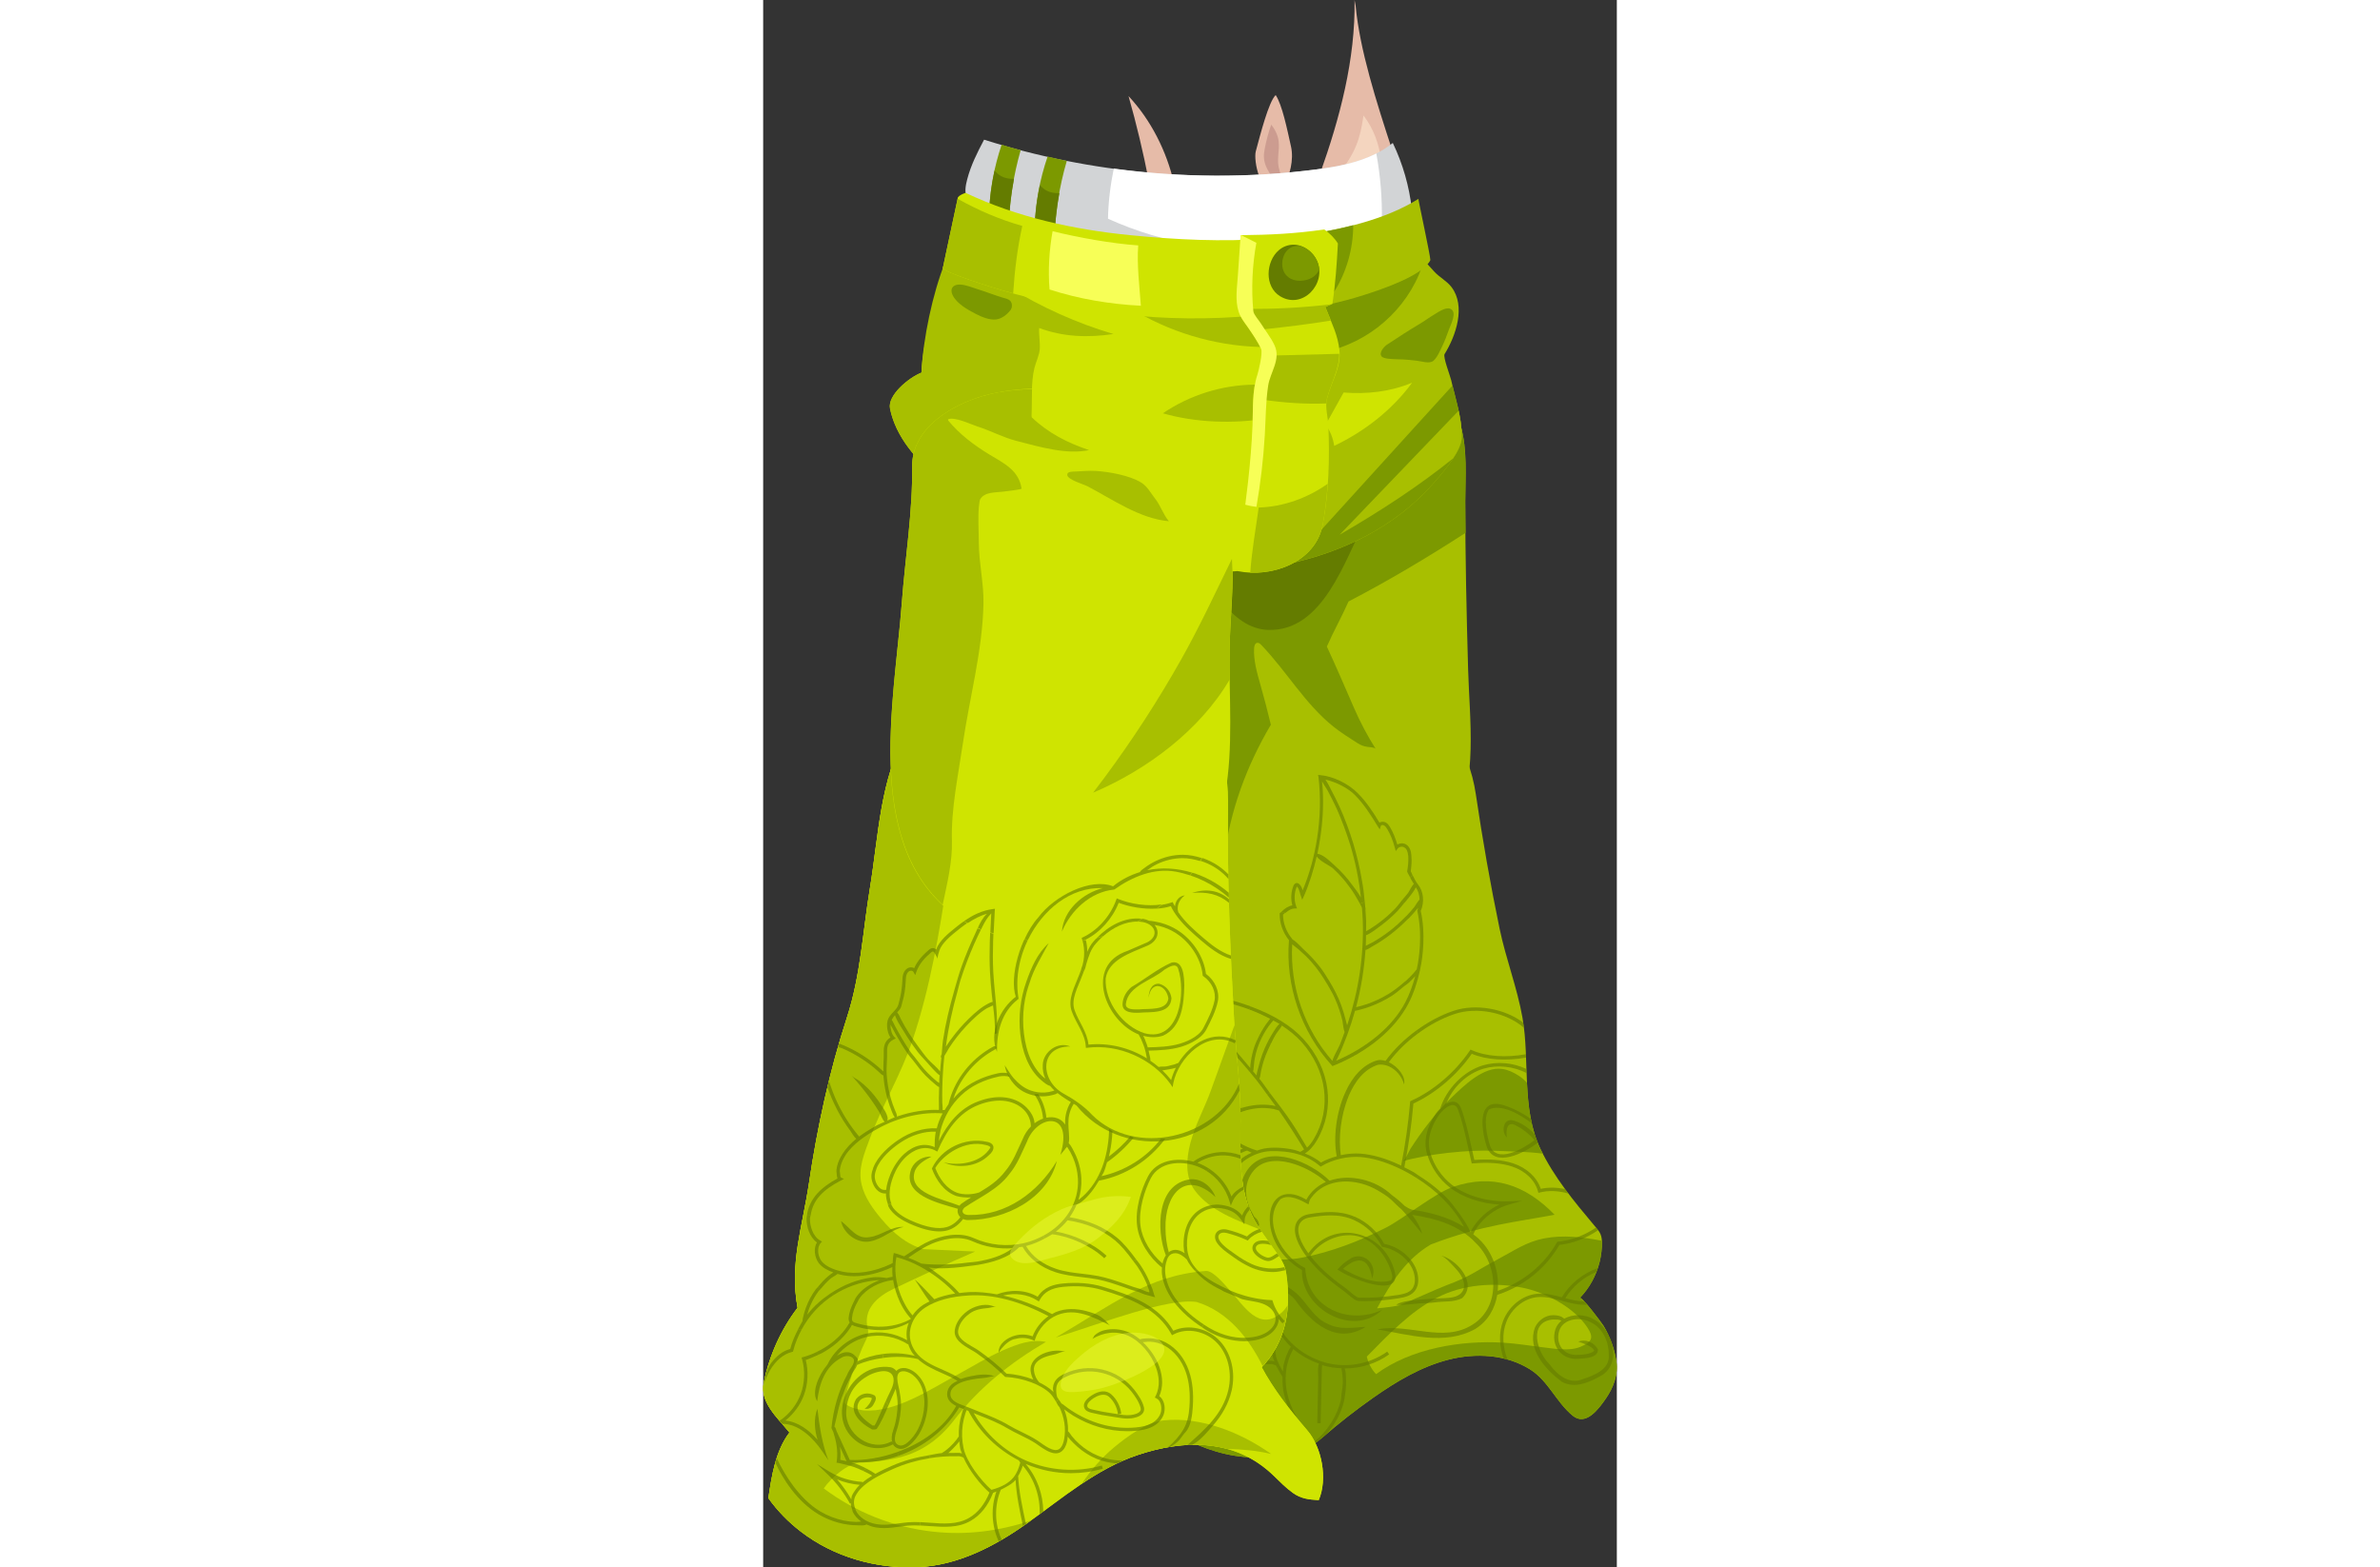 <svg xmlns:xlink="http://www.w3.org/1999/xlink" xmlns="http://www.w3.org/2000/svg" viewBox="-23.429 -62.708 38.214 70.16" width="164" height="108"><rect x="-23.429" y="-62.708" width="38.214" height="70.16" fill="#333333" stroke="none"/><!---0011-00360002900041--><g><path style="" d="M-1.89,2.511c1.293,0.117,2.506-0.006,3.484-0.86c0.732-0.639,1.498-1.239,2.293-1.797C4.92-0.87,6.024-1.531,7.246-1.843s2.588-0.237,3.656,0.435c0.822,0.518,1.157,1.452,1.906,2.071c0.593,0.49,1.173-0.312,1.494-0.779c0.327-0.475,0.551-1.061,0.464-1.644c-0.084-0.563-0.282-1.102-0.572-1.592c-0.07-0.118-0.981-1.341-1.067-1.253c0.434-0.445,0.739-1.011,0.888-1.614c0.073-0.295,0.108-0.599,0.103-0.903c-0.006-0.367-0.142-0.49-0.372-0.765c-0.883-1.05-1.773-2.128-2.372-3.372c-0.877-1.825-0.472-3.958-0.812-5.889c-0.237-1.349-0.744-2.639-1.023-3.98c-0.415-1.996-0.767-4.005-1.065-6.022c-0.309-2.094-1.482-3.936-3.597-4.569c-2.401-0.719-4.986-0.667-7.058,0.912c-3.495,2.665-2.556,7.038-2.736,10.864c-0.072,1.529-0.364,3.022-0.797,4.486c-0.421,1.422-1.157,2.748-1.523,4.207c-0.518,2.061-0.542,4.597,1.069,6.2c-0.03,0.07-0.06,0.14-0.09,0.21c-0.274,0.64-0.758,0.987-0.731,1.78c0.022,0.645,0.445,0.98,0.938,1.364C-6.449-1.037-7.24-0.51-6.637,0.263c0.388,0.498,1.004,0.819,1.535,1.137C-4.122,1.988-3.033,2.408-1.89,2.511z" fill="#A8BF00"></path><path style="" d="M14.765-1.759c-0.084-0.563-0.282-1.102-0.572-1.592c-0.07-0.118-0.981-1.341-1.068-1.253c0.434-0.445,0.739-1.011,0.888-1.614c0.073-0.295,0.108-0.599,0.103-0.903c0-0.018-0.005-0.03-0.006-0.047c-0.849-0.164-1.731-0.269-2.586-0.103C10.737-7.119,10.19-6.726,9.5-6.361c-1.084,0.574-1.215,0.77-2.361,1.194C6.781-5.034,5.441-4.422,5.083-4.292C4.92-4.232,4.486-4.181,4.052-4.141C4.681-5.314,5.377-6.365,6.458-7c2.271-0.875,3.938-1.021,5.54-1.332c-1.32-1.356-2.779-1.841-4.526-1.252C6.626-9.298,5.254-8.164,4.444-7.75C3.277-7.153,1.99-6.661,0.7-6.412C-0.649-6.151-1.851-6.487-2.918-7.35c-0.894-0.723-1.732-1.445-1.766-2.703c-0.03-1.096,0.742-2.124,0.841-3.24c0.295-3.297,0.388-6.621,0.834-9.903c0.425-3.13,1.228-6.37,3.336-8.783c-0.884,0.203-1.733,0.58-2.51,1.172c-3.495,2.665-2.556,7.038-2.736,10.864c-0.072,1.529-0.364,3.022-0.797,4.486c-0.421,1.422-1.157,2.748-1.523,4.207c-0.518,2.061-0.542,4.597,1.069,6.2c-0.03,0.07-0.06,0.14-0.09,0.21c-0.274,0.64-0.758,0.987-0.731,1.78c0.022,0.646,0.445,0.98,0.938,1.364C-6.449-1.037-7.24-0.51-6.637,0.263c0.388,0.498,1.004,0.819,1.535,1.137c0.98,0.587,2.068,1.007,3.211,1.111c1.293,0.117,2.506-0.006,3.484-0.86c0.732-0.639,1.498-1.239,2.293-1.797C4.92-0.87,6.024-1.531,7.246-1.843c1.223-0.311,2.588-0.237,3.656,0.435c0.822,0.518,1.157,1.452,1.906,2.071c0.593,0.49,1.173-0.312,1.494-0.779C14.628-0.59,14.853-1.176,14.765-1.759z" fill="#7C9900"></path><path style="" d="M11.372-11.258c-0.45-0.936-0.562-1.953-0.611-2.982c-0.105-0.12-0.229-0.225-0.393-0.33c-0.215-0.137-0.451-0.247-0.703-0.286c-0.849-0.132-1.755,0.771-2.311,1.31c-0.694,0.673-1.282,1.45-1.806,2.26C5.49-11.195,5.3-10.755,5.211-10.729c1.129-0.329,2.943-0.517,4.123-0.466c0.863,0.038,1.427,0.038,2.146,0.13C11.445-11.13,11.404-11.192,11.372-11.258z" fill="#7C9900"></path><path style="" d="M6.75-4.625c1.137-0.587,2.536-0.691,3.788-0.445c1.044,0.204,2.321,0.874,2.926,1.781c0.319,0.479,0.189,0.664-0.307,0.87c-0.493,0.205-1.132,0.086-1.648,0.026c-0.6-0.07-1.196-0.174-1.8-0.211c-1.898-0.117-4.145,0.257-5.7,1.407C3.804-1.4,3.656-1.7,3.592-1.981C4.55-2.954,5.537-3.999,6.75-4.625z" fill="#A8BF00"></path><g><path style="" d="M5.968-20.379c-0.02,0.356-0.062,0.712-0.139,1.062c-0.055,0.065-0.107,0.133-0.161,0.192c-0.107,0.117-0.219,0.229-0.337,0.335c-0.026,0.024-0.058,0.04-0.085,0.063l-0.039,0.211c0.092-0.075,0.196-0.136,0.283-0.218c0.095-0.088,0.183-0.183,0.271-0.278c-0.112,0.407-0.253,0.805-0.448,1.177c-0.564,1.072-1.693,2.014-3.101,2.615c0.033-0.049,0.06-0.1,0.069-0.119c0.322-0.683,0.581-1.395,0.784-2.122c0.07-0.008,0.146-0.03,0.17-0.035c0.173-0.043,0.343-0.096,0.51-0.157c0.334-0.123,0.654-0.282,0.956-0.471c0.181-0.114,0.342-0.256,0.508-0.391l0.039-0.211c-0.213,0.185-0.435,0.359-0.675,0.506c-0.306,0.187-0.631,0.342-0.97,0.459c-0.161,0.056-0.326,0.098-0.491,0.139c0.223-0.838,0.362-1.697,0.421-2.562c0.082-0.01,0.229-0.116,0.306-0.159c0.567-0.313,1.082-0.715,1.539-1.173L5.335-21.68c-0.23,0.237-0.476,0.46-0.738,0.661c-0.23,0.175-0.47,0.336-0.721,0.481c-0.104,0.06-0.229,0.109-0.331,0.175c0.009-0.161,0.01-0.322,0.013-0.483c0.169-0.042,0.567-0.356,0.653-0.42c0.266-0.196,0.515-0.414,0.745-0.651c0.101-0.105,0.189-0.221,0.282-0.333l-0.047-0.189c-0.115,0.143-0.221,0.292-0.349,0.424c-0.225,0.232-0.47,0.445-0.73,0.636c-0.133,0.098-0.27,0.19-0.411,0.276c-0.023,0.014-0.086,0.045-0.142,0.083c0.001-0.158,0.008-0.316,0.003-0.474c-0.005-0.151-0.02-0.302-0.03-0.453C3.541-22,3.537-22.058,3.521-22.122c-0.031-0.381-0.073-0.761-0.136-1.138c-0.195-1.149-0.539-2.273-1.019-3.336c-0.12-0.265-0.248-0.526-0.385-0.783c-0.025-0.047-0.131-0.274-0.236-0.436c0.485,0.11,1.015,0.383,1.34,0.716c0.387,0.397,0.708,0.899,0.998,1.383l0.083,0.139l0.052-0.153c0.007-0.019,0.024-0.03,0.037-0.036c0.032-0.013,0.072-0.012,0.102,0.001c0.068,0.031,0.117,0.106,0.157,0.175c0.133,0.225,0.242,0.499,0.335,0.836l0.039,0.14l0.092-0.112c0.07-0.085,0.208-0.106,0.301-0.049c0.099,0.061,0.153,0.195,0.166,0.409c0.012,0.209-0.002,0.437-0.041,0.655L5.4-23.685l0.012,0.022c0.029,0.056,0.058,0.115,0.087,0.175c0.059,0.121,0.128,0.236,0.2,0.348c-0.093,0.087-0.2,0.317-0.24,0.376c-0.08,0.115-0.179,0.215-0.266,0.324l0.047,0.189c0.077-0.092,0.162-0.178,0.233-0.275c0.057-0.077,0.243-0.295,0.313-0.462c0.111,0.155,0.166,0.348,0.167,0.55c-0.093,0.095-0.2,0.291-0.234,0.334c-0.11,0.134-0.225,0.265-0.345,0.39c-0.012,0.012-0.026,0.022-0.038,0.034l0.041,0.163c0.038-0.038,0.083-0.069,0.12-0.108c0.121-0.127,0.237-0.259,0.348-0.394c0.012-0.015,0.031-0.035,0.049-0.055c-0.012,0.034-0.017,0.07-0.032,0.103L5.85-21.948l0.005,0.025C5.968-21.418,5.997-20.898,5.968-20.379l0.154-0.061c0.023-0.502-0.008-1.004-0.115-1.492c0.175-0.4,0.126-0.874-0.125-1.186c-0.097-0.121-0.174-0.28-0.248-0.434c-0.026-0.054-0.052-0.107-0.078-0.157c0.037-0.223,0.05-0.452,0.038-0.665c-0.015-0.266-0.093-0.438-0.236-0.527c-0.119-0.075-0.277-0.07-0.397-0.002c-0.089-0.3-0.194-0.55-0.319-0.762c-0.052-0.088-0.116-0.187-0.225-0.235c-0.068-0.031-0.154-0.032-0.223-0.002c-0.014,0.006-0.026,0.013-0.038,0.021c-0.28-0.463-0.591-0.938-0.965-1.321c-0.41-0.42-1.103-0.754-1.685-0.812l-0.093-0.009l0.011,0.093c0.172,1.432,0.016,2.876-0.418,4.242l0.135,0.073c0.075-0.249,0.146-0.5,0.206-0.753c0.137,0.205,0.563,0.394,0.697,0.512c0.02,0.018,0.034,0.041,0.054,0.059l0.013-0.201c-0.186-0.17-0.482-0.461-0.737-0.492c0.239-1.061,0.322-2.154,0.215-3.243c0.086,0.176,0.237,0.384,0.271,0.449c0.133,0.252,0.258,0.507,0.375,0.767c0.234,0.52,0.435,1.056,0.602,1.601c0.237,0.777,0.4,1.576,0.493,2.383c-0.141-0.234-0.313-0.454-0.38-0.548c-0.233-0.32-0.5-0.615-0.796-0.878c-0.012-0.011-0.03-0.027-0.043-0.039L2.1-23.797c0.266,0.242,0.513,0.506,0.725,0.796c0.142,0.194,0.27,0.397,0.384,0.609c0.014,0.026,0.094,0.171,0.164,0.307c0.016,0.198,0.033,0.396,0.04,0.595c0.051,1.567-0.189,3.143-0.685,4.63c-0.005,0.016-0.013,0.032-0.018,0.049C2.687-16.906,2.659-17,2.639-17.08c-0.053-0.214-0.118-0.426-0.193-0.633c-0.139-0.379-0.325-0.737-0.534-1.083l-0.082,0.159c0.127,0.217,0.254,0.434,0.353,0.665c0.133,0.309,0.24,0.629,0.319,0.956c0.017,0.07,0.039,0.362,0.096,0.507c-0.068,0.185-0.131,0.371-0.207,0.553C2.31-15.765,2.2-15.588,2.118-15.398c-0.015,0.035-0.053,0.117-0.065,0.182c-1.248-1.411-1.909-3.339-1.8-5.221c0.1,0.078,0.201,0.156,0.298,0.239c0.194,0.166,0.378,0.345,0.549,0.535C1.381-19.35,1.617-19,1.829-18.637l0.082-0.159c-0.137-0.227-0.277-0.452-0.442-0.66c-0.208-0.262-0.436-0.508-0.684-0.733c-0.124-0.113-0.277-0.29-0.41-0.392c-0.018-0.014-0.067-0.051-0.115-0.076l0.001-0.011l-0.019-0.023c-0.259-0.318-0.4-0.698-0.399-1.072c0.181-0.185,0.352-0.275,0.521-0.275l0.108,0l-0.038-0.102c-0.104-0.274-0.098-0.587,0.017-0.858c0.006-0.013,0.011-0.021,0.012-0.026c0.003,0.003,0.008,0.007,0.016,0.015c0.063,0.068,0.09,0.166,0.119,0.269c0.013,0.044,0.025,0.089,0.04,0.131l0.063,0.177l0.076-0.172c0.145-0.33,0.262-0.669,0.365-1.012l-0.135-0.073c-0.089,0.28-0.173,0.562-0.286,0.835c-0.028-0.091-0.063-0.182-0.132-0.257c-0.019-0.021-0.063-0.067-0.126-0.067c-0.002,0-0.005,0-0.008,0c-0.042,0.002-0.1,0.025-0.141,0.121c-0.118,0.275-0.135,0.59-0.051,0.876c-0.183,0.03-0.363,0.14-0.548,0.335l-0.02,0.021l-0.001,0.029c-0.009,0.41,0.138,0.826,0.414,1.175c-0.168,2.016,0.545,4.106,1.912,5.597l0.035,0.038l0.048-0.019c1.521-0.609,2.739-1.616,3.343-2.761c0.245-0.466,0.405-0.972,0.522-1.489c0.001-0.003,0.005-0.006,0.006-0.01c0.002-0.004,0.002-0.017,0.002-0.03c0.083-0.377,0.129-0.762,0.146-1.146L5.968-20.379z" fill="#647C00" fill-opacity="0.59"></path><path style="" d="M5.847-5.758C5.678-6.374,5.073-6.892,4.369-7.029C4.084-7.561,3.626-7.988,3.076-8.234C3.062-8.24,3.049-8.241,3.035-8.247l0.004,0.163c0.52,0.239,0.951,0.647,1.214,1.156L4.27-6.895l0.037,0.006c0.655,0.115,1.242,0.607,1.396,1.17C5.742-5.577,5.81-5.222,5.605-4.991c-0.141,0.158-0.373,0.213-0.603,0.25C4.371-4.639,3.738-4.598,3.231-4.619c-0.086-0.004-0.303-0.189-0.42-0.29c-0.059-0.05-0.11-0.094-0.146-0.12C2.42-5.204,2.222-5.354,2.042-5.502C1.658-5.816,1.331-6.147,1.065-6.486C1.398-7.007,2.065-7.378,2.679-7.41C3.674-7.494,4.432-6.63,4.699-5.742C4.748-5.598,4.755-5.444,4.653-5.38c-0.69,0.186-1.507-0.182-2.127-0.529C3.165-6.472,3.673-6.46,3.831-5.48c0.275-0.667-0.452-1.285-1.045-0.84C2.597-6.201,2.429-6.055,2.282-5.88c0.459,0.354,2.893,1.372,2.56,0.092C4.373-7.611,2.108-8.182,0.976-6.605C0.802-6.844,0.464-7.367,0.534-7.774C0.56-7.92,0.636-8.032,0.767-8.116C0.86-8.176,0.976-8.2,1.086-8.217c0.29-0.046,0.588-0.085,0.89-0.085c0.344,0,0.693,0.052,1.038,0.206c0.009,0.004,0.016,0.01,0.025,0.014L3.035-8.247C2.363-8.533,1.693-8.464,1.063-8.366c-0.127,0.02-0.261,0.049-0.377,0.124C0.52-8.136,0.419-7.987,0.387-7.8C0.299-7.297,0.73-6.67,0.92-6.424c0.277,0.359,0.623,0.708,1.027,1.039C2.13-5.236,2.33-5.083,2.578-4.906c0.034,0.024,0.082,0.065,0.136,0.112C2.925-4.614,3.097-4.475,3.225-4.47c0.093,0.004,0.189,0.006,0.289,0.006c0.459,0,0.985-0.044,1.512-0.129c0.258-0.041,0.52-0.105,0.692-0.299C5.896-5.093,5.943-5.409,5.847-5.758z" fill="#647C00" fill-opacity="0.59"></path><path style="" d="M7.438-4.636c-0.245,0.051-0.501,0.037-0.75,0.053c-0.245,0.015-0.49,0.032-0.734,0.055c-0.262,0.024-0.829,0.055-1.045,0.23C5.275-4.279,5.627-4.341,5.99-4.365c0.211-0.014,0.432-0.011,0.64-0.043c0.379-0.059,0.867,0,1.225-0.187c0.72-0.67-0.246-1.757-0.974-1.917c0.209,0.046,0.5,0.387,0.642,0.537c0.188,0.199,0.384,0.447,0.419,0.728C7.985-4.897,7.764-4.704,7.438-4.636z" fill="#647C00" fill-opacity="0.59"></path><path style="" d="M8.959-11.388c0.332,0.984,1.678,0.305,2.294-0.174c-0.051-0.127-0.109-0.252-0.149-0.382c-0.286-0.287-0.62-0.534-1.018-0.621c-0.421-0.038-0.462,0.562-0.224,0.77c-0.049-0.354,0.013-0.775,0.448-0.509c0.303,0.155,0.566,0.376,0.794,0.63c-0.515,0.403-1.713,1.079-2.002,0.238c-0.136-0.477-0.308-1.183-0.049-1.604c0.554-0.27,1.383,0.201,1.934,0.623c-0.016-0.069-0.037-0.136-0.05-0.205c-0.337-0.235-0.701-0.436-1.087-0.568C8.503-13.702,8.697-12.21,8.959-11.388z" fill="#647C00" fill-opacity="0.59"></path><path style="" d="M-2.571-11.856c-0.186-0.148-0.335-0.32-0.488-0.49c0.057-0.047,0.118-0.114,0.159-0.147c0.164-0.131,0.343-0.242,0.533-0.332c0.093-0.044,0.196-0.063,0.293-0.098l0.079-0.195c-0.035,0.011-0.072,0.011-0.106,0.023c-0.233,0.08-0.457,0.187-0.664,0.321c-0.093,0.06-0.18,0.136-0.266,0.206c-0.041,0.033-0.095,0.07-0.139,0.11c-0.631-0.754-0.974-1.648-1.148-2.338c-0.191-0.758-0.351-1.54-0.506-2.296c-0.065-0.32-0.132-0.639-0.2-0.958c0.034,0.023,0.068,0.045,0.096,0.068c0.149,0.122,0.297,0.246,0.444,0.372c1.131,0.973,2.169,2.055,3.107,3.215c0.177,0.219,0.337,0.449,0.502,0.676l0.131-0.061c-0.162-0.212-0.307-0.437-0.475-0.645c0.018-0.03,0.031-0.067,0.035-0.091c0.022-0.143,0.049-0.285,0.083-0.426c0.086-0.357,0.227-0.697,0.391-1.026l-0.134-0.099c-0.09,0.178-0.171,0.361-0.24,0.549c-0.065,0.179-0.12,0.362-0.165,0.547c-0.024,0.1-0.084,0.269-0.091,0.405c-0.053-0.065-0.111-0.126-0.164-0.19c0.009-0.014,0.017-0.034,0.022-0.064c0.025-0.164,0.025-0.33,0.056-0.494c0.061-0.327,0.167-0.645,0.315-0.943c0.001-0.002,0.003-0.004,0.004-0.006l-0.115-0.085c-0.082,0.163-0.161,0.328-0.219,0.5c-0.072,0.214-0.125,0.435-0.156,0.659c-0.013,0.092-0.03,0.196-0.026,0.291c-0.301-0.357-0.594-0.72-0.914-1.06c-0.511-0.543-1.046-1.063-1.604-1.557c-0.275-0.243-0.556-0.48-0.843-0.71c0.487,0.068,1.92,0.293,2.062,0.328c0.447,0.109,0.868,0.234,1.249,0.374l0.067-0.134c-0.005-0.002-0.009-0.004-0.014-0.006c-0.387-0.142-0.813-0.269-1.267-0.379c-0.549-0.133-1.786-0.31-2.186-0.333c-0.023,0.158-0.044,0.316-0.071,0.474c0.059,0.279,0.118,0.559,0.175,0.838c0.155,0.758,0.316,1.542,0.508,2.304c0.229,0.908,0.727,2.168,1.8,3.02c0.028,0.022,0.058,0.039,0.087,0.061l0.058-0.144C-2.536-11.835-2.554-11.843-2.571-11.856z" fill="#647C00" fill-opacity="0.59"></path><path style="" d="M7.524-17.317c1.007-0.339,2.331-0.06,3.095,0.613c-0.009-0.076-0.019-0.153-0.03-0.229c-0.817-0.623-2.117-0.861-3.112-0.527c-0.579,0.195-1.15,0.504-1.667,0.882l0.064,0.139C6.384-16.817,6.949-17.124,7.524-17.317z" fill="#647C00" fill-opacity="0.59"></path><path style="" d="M4.085-15.042c0.472-0.079,0.953,0.279,1.137,0.759l0.039,0.118c0.086-0.348-0.274-0.799-0.683-0.994c0.347-0.471,0.795-0.91,1.295-1.28l-0.064-0.139c-0.535,0.391-1.013,0.858-1.378,1.361c-0.13-0.04-0.26-0.055-0.378-0.024c-0.649,0.192-1.113,0.75-1.422,1.427l0.143,0.183C3.049-14.292,3.471-14.844,4.085-15.042z" fill="#647C00" fill-opacity="0.59"></path><path style="" d="M-4.485-7.453C-4.708-7.472-4.93-7.511-5.143-7.569l-0.063-0.017c-0.204-0.053-0.274-0.08-0.258-0.25c0.015-0.161,0.056-0.322,0.118-0.478L-5.51-8.297C-5.561-8.15-5.601-7.999-5.614-7.849c-0.009,0.099,0.013,0.166,0.046,0.22c-0.037,0.043-0.068,0.108-0.086,0.136c-0.064,0.1-0.135,0.196-0.211,0.287c-0.156,0.185-0.334,0.351-0.526,0.498c-0.201,0.153-0.42,0.283-0.65,0.393c0.02,0.044,0.049,0.085,0.07,0.129C-6.89-6.223-6.827-6.252-6.812-6.26c0.247-0.134,0.481-0.295,0.693-0.479c0.211-0.184,0.402-0.392,0.557-0.624c0.019-0.029,0.068-0.096,0.096-0.161c0.067,0.039,0.144,0.064,0.221,0.084l0.062,0.016C-4.96-7.364-4.73-7.323-4.497-7.304c0.103,0.009,0.214,0.014,0.33,0.014c0.248,0,0.508-0.057,0.771-0.142l-0.05-0.119C-3.818-7.453-4.185-7.428-4.485-7.453z" fill="#647C00" fill-opacity="0.59"></path><path style="" d="M10.713-15.517c-0.886,0.164-1.773,0.107-2.42-0.182l-0.058-0.026L8.2-15.672c-0.651,0.96-1.633,1.799-2.625,2.242l-0.04,0.018l-0.004,0.044c-0.08,0.949-0.217,1.903-0.402,2.841c-0.028-0.013-0.054-0.03-0.082-0.043c-0.627-0.29-1.188-0.451-1.716-0.495c-0.288-0.025-0.6,0.001-0.903,0.067c-0.11-0.749-0.006-1.783,0.347-2.632l-0.143-0.183c-0.417,0.914-0.544,2.052-0.385,2.866c-0.253,0.069-0.497,0.16-0.706,0.28c-0.215-0.176-0.463-0.305-0.72-0.409c0.195-0.115,0.373-0.305,0.537-0.584c0.839-1.427,0.606-3.203-0.592-4.525c-0.54-0.595-1.339-1.09-2.374-1.47l-0.067,0.134c0,0,0.001,0,0.001,0c0.343,0.126,0.649,0.268,0.938,0.418c-0.022,0.03-0.042,0.059-0.055,0.075c-0.171,0.209-0.31,0.44-0.432,0.681l0.115,0.085c0.116-0.233,0.256-0.453,0.419-0.655c0.019-0.023,0.061-0.065,0.093-0.11c0.094,0.052,0.195,0.101,0.283,0.155c-0.108,0.074-0.197,0.236-0.261,0.335c-0.099,0.152-0.188,0.31-0.27,0.471l0.134,0.099c0.079-0.158,0.153-0.319,0.248-0.467c0.073-0.113,0.166-0.217,0.235-0.332c0.006-0.01,0.01-0.023,0.015-0.034c0.336,0.219,0.63,0.456,0.865,0.715c1.154,1.273,1.379,2.98,0.575,4.349c-0.099,0.169-0.203,0.302-0.311,0.402c-0.222-0.373-0.44-0.748-0.68-1.11c-0.305-0.46-0.647-0.895-0.981-1.334l-0.131,0.061c0.127,0.174,0.261,0.344,0.386,0.52c-0.051-0.01-0.101-0.023-0.152-0.03c-0.452-0.069-0.917-0.021-1.354,0.112l-0.079,0.195c0.362-0.128,0.741-0.207,1.124-0.188c0.121,0.006,0.242,0.02,0.361,0.041c0.035,0.006,0.158,0.049,0.246,0.067c0.396,0.569,0.773,1.15,1.128,1.746c-0.058,0.039-0.116,0.085-0.177,0.107c-0.087-0.028-0.17-0.069-0.259-0.088c-0.429-0.092-0.932-0.137-1.365-0.057c-0.104,0.019-0.204,0.055-0.304,0.089c-0.418-0.131-0.823-0.33-1.199-0.618l-0.058,0.144c0.2,0.148,0.407,0.274,0.62,0.382c-0.234,0.099-0.45,0.231-0.661,0.367l0.086,0.122c0.205-0.132,0.414-0.259,0.638-0.353c0.036-0.015,0.083-0.03,0.128-0.046c0.069,0.03,0.135,0.07,0.205,0.096c-0.101,0.047-0.202,0.094-0.296,0.154c-0.251,0.161-0.449,0.385-0.619,0.633c-0.156-0.077-0.312-0.151-0.474-0.211c0.044-0.029,0.089-0.058,0.132-0.087c0.093-0.063,0.19-0.124,0.286-0.186l-0.086-0.122c-0.095,0.062-0.191,0.122-0.284,0.185c-0.098,0.066-0.175,0.14-0.289,0.13c-0.158-0.013-0.365-0.155-0.514-0.218c0.002,0.037,0.031,0.172,0.009,0.201c-0.026,0.034-0.147,0.03-0.189,0.036c-0.156,0.024-0.311,0.052-0.465,0.085c-0.013,0.003-0.028,0.006-0.041,0.009l0.184,0.099c0.169-0.033,0.338-0.064,0.509-0.084c0.037-0.004,0.048,0.188,0.051,0.386l0.13,0.07c0-0.177,0.004-0.355,0.038-0.529c0.319,0.082,0.627,0.214,0.929,0.364c-0.316,0.526-0.468,1.172-0.358,1.831C-2.891-8.261-2.86-8.161-2.831-8.06c-0.444-0.553-0.688-1.263-0.687-1.97l-0.13-0.07c0.003,0.192-0.002,0.391,0.001,0.42c-0.089,0.012-0.176,0.035-0.264,0.056c-0.2-0.032-0.398-0.051-0.59-0.036c-1.218,0.144-2.266,0.764-2.968,1.677c0.002-0.01,0.003-0.023,0.006-0.032c0.035-0.122,0.078-0.243,0.127-0.361c0.098-0.234,0.224-0.457,0.376-0.661c0.225-0.303,0.468-0.548,0.809-0.713c0.616-0.298,1.272-0.52,1.944-0.651l-0.184-0.099c-0.28,0.059-0.586,0.117-0.846,0.232c-0.408,0.136-0.957,0.286-1.29,0.56c-0.207,0.17-0.394,0.365-0.554,0.581c-0.185,0.25-0.333,0.527-0.442,0.818c0.014,0.191,0.034,0.379,0.064,0.566c0.674-0.963,1.734-1.622,2.975-1.768c0.092-0.011,0.173-0.015,0.252-0.017c-0.413,0.154-0.786,0.398-1.021,0.724C-5.364-8.65-5.447-8.476-5.51-8.297l0.162-0.016c0.056-0.142,0.128-0.28,0.217-0.404c0.32-0.444,0.907-0.743,1.506-0.818c0.093,0.64,0.358,1.253,0.79,1.727c-0.005,0.01-0.011,0.02-0.016,0.03c-0.194,0.107-0.395,0.175-0.596,0.228l0.05,0.119c0.157-0.05,0.314-0.101,0.471-0.182c-0.03,0.079-0.058,0.159-0.074,0.242c-0.034,0.178-0.03,0.358,0.003,0.533c-0.557-0.322-1.222-0.434-1.849-0.29c-0.078,0.018-0.156,0.055-0.235,0.082l0.165,0.098c0.035-0.01,0.068-0.025,0.103-0.033c0.623-0.143,1.312-0.02,1.847,0.328l0.013-0.02C-2.941-6.636-2.915-6.602-2.9-6.564l0.135-0.076c-0.088-0.225-0.134-0.459-0.087-0.703c0.025-0.132,0.081-0.255,0.146-0.374c0.083,0.189,0.187,0.368,0.307,0.536l0.072-0.159c-0.215-0.315-0.37-0.67-0.433-1.049c-0.164-0.978,0.232-1.959,0.985-2.44c0.318-0.203,0.696-0.341,1.076-0.349c0.406-0.008,0.817,0.022,1.209,0.137c0.357,0.104,0.692,0.282,0.975,0.523l0.042,0.035l0.046-0.028c0.484-0.293,1.168-0.452,1.746-0.403c0.511,0.042,1.056,0.2,1.667,0.481c0.284,0.131,0.56,0.284,0.827,0.451l0.088-0.111c-0.069-0.043-0.132-0.097-0.202-0.138c-0.139-0.081-0.284-0.15-0.428-0.222c0.187-0.942,0.326-1.902,0.407-2.857c0.986-0.451,1.956-1.277,2.613-2.226c0.662,0.277,1.547,0.328,2.429,0.17C10.716-15.417,10.715-15.467,10.713-15.517z" fill="#647C00" fill-opacity="0.59"></path><path style="" d="M13.852-7.757c-0.5,0.345-1.091,0.571-1.693,0.63l-0.039,0.004l-0.019,0.034c-0.583,1.033-1.555,1.793-2.648,2.165c0.081-0.83-0.212-1.721-0.822-2.302C8.55-7.315,8.448-7.377,8.359-7.455c0.043-0.076,0.089-0.19,0.114-0.227C8.541-7.787,8.617-7.887,8.7-7.981C9.03-8.359,9.467-8.648,9.951-8.785l0.593-0.168L9.928-8.933C8.997-8.901,8.03-9.183,7.403-9.67c-0.462-0.36-0.809-0.874-0.973-1.445c-0.197-0.681,0.153-1.335,0.38-1.664c0.159-0.232,0.44-0.467,0.635-0.467c0.115,0.012,0.181,0.078,0.227,0.203c0.201,0.54,0.329,1.124,0.453,1.689c0.049,0.223,0.097,0.445,0.15,0.665l0.015,0.063l0.064-0.005c0.706-0.058,1.275-0.012,1.74,0.14c0.587,0.191,1.032,0.616,1.16,1.108l0.019,0.072l0.072-0.018c0.401-0.102,0.845-0.074,1.274,0.05c-0.051-0.067-0.105-0.132-0.155-0.201c-0.367-0.078-0.739-0.087-1.085-0.011c-0.163-0.51-0.631-0.944-1.238-1.142c-0.47-0.153-1.038-0.202-1.735-0.151c-0.047-0.198-0.091-0.398-0.135-0.6c-0.125-0.57-0.254-1.16-0.459-1.71c-0.083-0.224-0.221-0.285-0.322-0.298c-0.113-0.013-0.231,0.035-0.345,0.102c0.282-0.743,0.922-1.36,1.684-1.583c0.628-0.182,1.329-0.099,1.915,0.197c-0.002-0.06-0.005-0.12-0.007-0.18c-0.603-0.285-1.305-0.351-1.95-0.161c-0.867,0.254-1.637,1.066-1.908,1.927l0.006-0.002c-0.079,0.077-0.15,0.157-0.2,0.229c-0.417,0.606-0.559,1.242-0.4,1.791c0.174,0.601,0.538,1.142,1.026,1.521c0.563,0.437,1.384,0.716,2.216,0.765c-0.331,0.153-0.63,0.373-0.879,0.64c-0.126,0.135-0.24,0.283-0.338,0.441C8.3-7.689,8.269-7.618,8.248-7.548c-0.012-0.009-0.023-0.02-0.035-0.029C8.104-7.948,7.387-8.855,7.283-8.968c-0.403-0.44-0.878-0.809-1.384-1.126L5.812-9.983C6.685-9.437,7.447-8.706,7.94-7.798c0.001,0.002,0.002,0.006,0.003,0.009C7.248-8.228,6.41-8.445,5.621-8.556c-0.12-0.035-0.228-0.099-0.334-0.171c-0.18-0.18-0.374-0.341-0.579-0.489c-0.711-0.675-1.87-0.959-2.783-0.64c-0.841-0.833-2.682-1.645-3.585-0.6c-0.665,0.773-0.402,1.901,0.19,2.553c-0.147,0.07-0.427,0.5-0.45,0.757c-0.017,0.099,0,0.192,0.005,0.287l-0.002-0.002c-0.159-0.142-0.291-0.307-0.41-0.481l-0.072,0.159c0.104,0.146,0.219,0.283,0.351,0.406C-2.049-6.766-2.049-6.757-2.05-6.748l0.389-0.045c-0.01-0.101-0.027-0.197-0.014-0.313c0.012-0.14,0.1-0.248,0.145-0.374c0.026-0.138,0.187-0.106,0.305-0.397C-1.274-8.191-1.459-8.191-1.488-8.33c-0.393-0.61-0.47-1.401,0.016-1.976c0.748-0.908,2.438-0.213,3.233,0.508C1.405-9.639,1.095-9.386,0.885-9.006c-1.025-0.62-1.748-0.046-1.624,1.105c0.098,0.862,0.681,1.622,1.43,2.044C0.627-4.138,2.97-2.815,4.278-4.073C2.764-3.369,0.926-4.182,0.836-5.945c-1.028-0.487-1.969-2.1-1.11-3.082c0.38-0.252,0.916,0.042,1.257,0.233c0.02-0.059,0.031-0.119,0.049-0.177c0.015-0.048,0.054-0.093,0.083-0.133C1.175-9.185,1.241-9.26,1.314-9.329c0.139-0.133,0.302-0.24,0.477-0.318c0.356-0.159,0.757-0.2,1.143-0.157c0.4,0.044,0.792,0.176,1.139,0.379C4.279-9.305,4.51-9.164,4.686-9.004c0.157,0.144,0.3,0.305,0.469,0.44C5.472-8.221,5.76-7.85,6.069-7.479C5.984-7.791,5.818-8.068,5.624-8.328C6.684-8.162,7.723-7.87,8.468-7.07c1.021,0.971,1.128,2.875-0.146,3.661c-1.311,0.831-2.84-0.071-4.258,0.21c1.427,0.238,3.014,0.737,4.378-0.016C9.019-3.57,9.329-4.134,9.432-4.744c1.145-0.37,2.165-1.166,2.781-2.237c0.617-0.068,1.219-0.303,1.731-0.656C13.916-7.675,13.886-7.717,13.852-7.757z" fill="#647C00" fill-opacity="0.59"></path><path style="" d="M2.598-1.449c0.71-0.001,1.423-0.219,1.996-0.632L4.506-2.203c-0.799,0.574-1.88,0.756-2.823,0.474c-0.996-0.299-1.82-1.025-2.151-1.895c-1.035-0.682-1.585-1.865-1.44-3.015c0.101,0.476,0.442,0.888,0.807,1.158c0.458,0.401,1.105,0.484,1.494,0.972c0.715,1.02,1.842,2.015,3.149,1.197C2.908-3.28,2.362-3.169,1.83-3.455C1.292-3.679,1.006-4.22,0.581-4.681C-0.103-5.416-1.55-5.645-1.661-6.793L-2.05-6.748C-2.097-6.449-2.1-6.147-2.06-5.851c-0.218-0.13-0.42-0.276-0.567-0.484C-2.695-6.431-2.724-6.537-2.765-6.64L-2.9-6.564c0.042,0.108,0.081,0.217,0.151,0.316c0.038,0.054,0.087,0.095,0.13,0.143l-0.035-0.034C-3.153-6.263-3.642-6.283-4.12-6.217l0.065,0.168c0.526-0.07,1.064-0.06,1.536,0.054c0.148,0.138,0.321,0.243,0.501,0.341C-1.872-4.928-1.478-4.256-0.89-3.77c-0.268,0.438-0.629,0.807-1.036,1.12l0.084,0.12c0.41-0.327,0.777-0.708,1.068-1.151C-0.716-3.637-0.662-3.588-0.6-3.548c0.008,0.021,0.024,0.04,0.033,0.061c-0.044,0.154-0.08,0.311-0.099,0.47c-0.02,0.162-0.025,0.325-0.02,0.488c-0.038,0.04-0.075,0.106-0.102,0.141C-0.856-2.299-0.935-2.22-1.014-2.14l0.11,0.105c0.085-0.087,0.167-0.177,0.241-0.274c0.008,0.079,0.019,0.158,0.031,0.236l0.143-0.067c-0.051-0.303-0.063-0.612-0.02-0.916c0.011-0.078,0.034-0.154,0.054-0.23C-0.289-2.97-0.076-2.674,0.197-2.42C0.188-2.408,0.179-2.399,0.169-2.385c-0.056,0.077-0.095,0.174-0.134,0.26c-0.078,0.177-0.135,0.363-0.173,0.552C-0.154-1.486-0.151-1.398-0.16-1.31c-0.064-0.107-0.121-0.213-0.172-0.318l-0.058,0.19c0.065,0.124,0.13,0.25,0.209,0.366c-0.006,0.243,0.008,0.486,0.058,0.724c0.071,0.342,0.204,0.686,0.385,1.036C0.118,0.86-0.04,1.009-0.226,1.118c-0.528,0.309-1.159,0.261-1.771,0.215c-0.319-0.023-0.647-0.05-0.956-0.021c-0.047,0.004-0.093,0.011-0.139,0.017l-0.031,0.155c0.061-0.007,0.122-0.016,0.183-0.022c0.297-0.025,0.606-0.003,0.932,0.022c0.635,0.046,1.29,0.095,1.858-0.235C0.033,1.14,0.19,0.995,0.335,0.832c0.208,0.373,0.476,0.752,0.813,1.145c0.153-0.095,0.303-0.201,0.446-0.326c0.071-0.062,0.146-0.119,0.217-0.18c0.369-0.436,0.643-0.942,0.765-1.468C2.594-0.073,2.6-0.152,2.612-0.229l-0.15-0.102c-0.014,0.1-0.01,0.202-0.032,0.301c-0.164,0.706-0.6,1.386-1.199,1.876C0.568,1.064,0.172,0.336,0.022-0.378c-0.086-0.41-0.085-0.84,0.01-1.248c0.046-0.196,0.113-0.386,0.205-0.565C0.256-2.228,0.284-2.274,0.3-2.32c0.33,0.283,0.724,0.5,1.149,0.654C1.434-1.625,1.426-1.579,1.422-1.549C1.393-1.356,1.423-1.162,1.419-0.968c-0.007,0.307-0.014,0.613-0.021,0.92C1.39,0.301,1.382,0.65,1.375,0.999l0.15,0.003C1.53,0.782,1.535,0.563,1.54,0.344c0.013-0.595,0.027-1.19,0.04-1.785c0.001-0.033,0.012-0.101,0.014-0.165C1.61-1.6,1.624-1.591,1.64-1.586c0.267,0.08,0.545,0.118,0.824,0.128C2.453-1.401,2.481-1.311,2.487-1.27c0.019,0.14,0.03,0.281,0.032,0.422c0.002,0.174-0.032,0.345-0.056,0.517l0.15,0.102C2.657-0.506,2.68-0.786,2.659-1.066C2.654-1.135,2.657-1.348,2.598-1.449z" fill="#647C00" fill-opacity="0.59"></path><path style="" d="M-0.473-2.003c-0.01-0.045-0.009-0.091-0.017-0.136l-0.143,0.067c0.005,0.034,0.006,0.068,0.013,0.101c0.014,0.065,0.054,0.14,0.078,0.209c-0.041-0.013-0.079-0.03-0.13-0.032c-0.16-0.008-0.321,0.001-0.481,0.006c0.081-0.069,0.156-0.15,0.211-0.204c0.014-0.013,0.024-0.029,0.037-0.042l-0.11-0.105c-0.027,0.027-0.049,0.058-0.077,0.084c-0.07,0.065-0.144,0.126-0.221,0.183c-0.027,0.02-0.089,0.05-0.128,0.087c-0.243,0.018-0.483,0.074-0.724,0.119l-0.008,0.134c0.494-0.095,0.997-0.133,1.496-0.113c0.055,0.002,0.102,0.02,0.155,0.041c0.015,0.005,0.031,0.011,0.046,0.016c0.022,0.051,0.059,0.099,0.086,0.15l0.058-0.19C-0.395-1.758-0.447-1.885-0.473-2.003z" fill="#647C00" fill-opacity="0.59"></path><path style="" d="M-5.519-5.211c0.05-0.182,0.212-0.316,0.283-0.521c0.357-0.161,0.766-0.262,1.181-0.317L-4.12-6.217c-0.372,0.051-0.738,0.15-1.093,0.318C-5.211-5.932-5.2-5.959-5.204-5.997c-0.23-0.407-0.59-0.379-0.936-0.146c0.315-0.384,0.749-0.673,1.225-0.806l-0.165-0.098c-0.582,0.199-1.167,0.633-1.479,1.29c-0.033,0.04-0.057,0.087-0.089,0.129c0.032,0.046,0.074,0.086,0.108,0.131c0.156-0.222,0.343-0.423,0.606-0.561c0.195-0.125,0.52-0.087,0.555,0.097c0.048,0.192-0.211,0.412-0.303,0.666C-5.77-5.13-5.846-4.96-5.918-4.788l0.203,0.023C-5.651-4.914-5.592-5.066-5.519-5.211z" fill="#647C00" fill-opacity="0.59"></path><path style="" d="M-4.419-0.859C-4.748-1.09-5.11-1.266-5.494-1.377c1.31,0.094,2.631-0.341,3.652-1.154l-0.084-0.12c-1.086,0.832-2.531,1.225-3.639,1.171c0,0-0.406-0.888-0.593-1.296C-6.176-2.831-6.193-2.89-6.229-2.932c-0.011-0.025-0.023-0.049-0.023-0.049c0.08-0.291,0.215-1.071,0.413-1.502c0.034-0.097,0.083-0.187,0.124-0.281l-0.203-0.023c-0.246,0.592-0.4,1.225-0.466,1.879L-6.3-2.726c0.09,0.274,0.17,0.615,0.172,0.972c0.026,0.02,0.048,0.04,0.075,0.06C-6.079-1.651-6.109-1.61-6.138-1.568C-6.142-1.522-6.14-1.477-6.146-1.431l-0.011,0.076l0.076,0.009c0.08,0.01,0.149,0.04,0.226,0.054l-0.016-0.169C-5.91-1.469-5.949-1.48-5.988-1.485c0.021-0.201,0.009-0.399-0.014-0.59l0.296,0.647c0,0,0.001,0.002,0.001,0.002c-0.055-0.012-0.11-0.023-0.165-0.034l0.016,0.169c0.467,0.087,0.897,0.243,1.292,0.518c-0.156,0.093-0.307,0.195-0.443,0.308l0.002-0.031C-5.279-0.516-5.54-0.566-5.788-0.644l0.034,0.159c0.204,0.056,0.413,0.101,0.632,0.122c-0.159,0.15-0.288,0.315-0.355,0.498c-0.018,0.05-0.014,0.101-0.023,0.152C-5.6,0.111-5.73-0.043-5.848-0.206l-0.113,0.058c0.146,0.198,0.283,0.403,0.401,0.62l0.035-0.019c0.003,0.128,0.029,0.258,0.091,0.388c0.082,0.171,0.215,0.319,0.383,0.437c-0.081,0.006-0.163,0.018-0.227,0.017c0.059,0.035,0.119,0.07,0.176,0.104c0.029,0.017,0.06,0.031,0.09,0.048c0.048-0.001,0.097-0.003,0.137-0.014C-4.857,1.43-4.836,1.42-4.817,1.408c0.127,0.058,0.261,0.106,0.409,0.132c0.125,0.022,0.25,0.031,0.373,0.031c0.233,0,0.463-0.031,0.687-0.062c0.074-0.01,0.149-0.018,0.223-0.027l0.031-0.155c-0.092,0.01-0.184,0.02-0.275,0.033c-0.345,0.046-0.671,0.091-1.014,0.032C-4.808,1.318-5.15,1.088-5.298,0.777C-5.395,0.574-5.407,0.38-5.336,0.186c0.22-0.597,1.185-1.028,1.703-1.26c0.469-0.21,0.96-0.363,1.459-0.458l0.008-0.134C-2.688-1.568-3.204-1.43-3.695-1.211C-3.893-1.122-4.155-1.004-4.419-0.859z" fill="#647C00" fill-opacity="0.59"></path><path style="" d="M-6.134-0.61c0.122,0.052,0.251,0.089,0.38,0.125l-0.034-0.159c-0.236-0.074-0.46-0.173-0.668-0.3l-0.102-0.062c-0.025,0.034-0.046,0.069-0.069,0.103l0.079,0.076c0.216,0.209,0.41,0.438,0.587,0.679l0.113-0.058C-5.944-0.34-6.024-0.486-6.134-0.61z" fill="#647C00" fill-opacity="0.59"></path><path style="" d="M11.223-4.643c0.367-0.036,0.754,0.068,1.125,0.169c0.366,0.099,0.74,0.198,1.112,0.169c-0.047-0.054-0.092-0.106-0.132-0.149c-0.276,0-0.558-0.063-0.849-0.142c0.312-0.51,0.825-0.951,1.394-1.177c0.021-0.055,0.035-0.112,0.053-0.167c-0.657,0.228-1.258,0.718-1.603,1.305c-0.364-0.098-0.739-0.192-1.114-0.158C10.558-4.729,9.95-4.241,9.695-3.58c-0.2,0.521-0.18,1.13,0.029,1.709c0.057,0.014,0.115,0.02,0.172,0.036c-0.227-0.571-0.257-1.178-0.06-1.691C10.07-4.136,10.627-4.584,11.223-4.643z" fill="#647C00" fill-opacity="0.59"></path><path style="" d="M13.747-3.656c-0.385-0.221-0.927-0.245-1.311-0.021c-0.054-0.038-0.112-0.077-0.123-0.083c-0.073-0.038-0.153-0.055-0.233-0.066c-0.174-0.023-0.358-0.002-0.515,0.079c-0.191,0.099-0.357,0.265-0.442,0.464c-0.371,0.974,0.49,1.901,1.195,2.426c0.07,0.04,0.142,0.069,0.214,0.092l0.055-0.19c-0.318-0.113-0.596-0.382-0.81-0.679c-0.596-0.573-0.953-1.906,0.145-2.008c0.213,0.011,0.266-0.013,0.379,0.056c-0.113,0.096-0.207,0.218-0.263,0.376c-0.238,0.731,0.279,1.397,1.026,1.328c0.281-0.028,0.891-0.023,0.874-0.425c-0.202-0.347-0.566-0.461-0.88-0.346c0.279,0.094,0.604,0.204,0.713,0.392c-0.042,0.143-0.526,0.207-0.706,0.203c-0.664,0.055-1.044-0.494-0.857-1.091c0.195-0.553,0.968-0.632,1.452-0.346c0.522,0.269,0.778,0.893,0.766,1.468c0.028,0.63-0.649,0.881-1.195,1.066c-0.226,0.088-0.443,0.078-0.644,0.006l-0.055,0.19c0.55,0.173,1.138-0.126,1.62-0.402C15.017-1.76,14.58-3.219,13.747-3.656z" fill="#647C00" fill-opacity="0.59"></path><path style="" d="M-2.095-4.315L-2.263-4.42c0.118,0.641-0.075,1.406-0.447,1.875c-0.254,0.32-0.467,0.46-0.633,0.412c-0.082-0.023-0.138-0.064-0.169-0.125C-3.57-2.367-3.557-2.543-3.474-2.781c0.122-0.349,0.18-0.715,0.191-1.087l-0.149-0.014c-0.009,0.36-0.066,0.714-0.183,1.051c-0.086,0.246-0.092,0.428-0.044,0.572C-3.674-2.286-3.69-2.314-3.69-2.314c-0.933,0.507-2.096-0.324-2.035-1.36c0.036-0.603,0.289-1.107,0.794-1.461c0.237-0.166,0.513-0.283,0.801-0.317c0.235-0.028,0.483,0.051,0.522,0.317c0.045,0.312-0.164,0.602-0.282,0.874l-0.312,0.719c-0.055,0.113-0.184,0.414-0.25,0.519c-0.033,0-0.068,0-0.092,0.002c-0.3-0.205-0.894-0.628-0.594-1.083c0.086-0.167,0.405-0.226,0.563-0.141c-0.044,0.187-0.18,0.366-0.331,0.482c0.016-0.012,0.12,0.001,0.148-0.005c0.052-0.012,0.104-0.034,0.147-0.065c0.083-0.059,0.122-0.162,0.171-0.251c0.029-0.056,0.085-0.174-0.007-0.281C-4.755-4.533-5.08-4.46-5.284-4.201c-0.352,0.604,0.225,1.093,0.722,1.359c0.096-0.004,0.123,0.009,0.199-0.022c0.323-0.457,0.576-1.21,0.852-1.801c0.004,0.025,0.007,0.051,0.011,0.075c0.037,0.192,0.074,0.391,0.075,0.594c0,0.039-0.008,0.076-0.009,0.115l0.149,0.014c0.001-0.044,0.01-0.086,0.01-0.13c-0.001-0.217-0.041-0.422-0.078-0.621C-3.398-4.864-3.601-5.45-3.168-5.45c0.043,0,0.086,0.006,0.125,0.017c0.229,0.06,0.397,0.223,0.498,0.349c0.149,0.186,0.237,0.417,0.282,0.665L-2.095-4.315c-0.039-0.319-0.14-0.622-0.334-0.863c-0.115-0.144-0.309-0.33-0.577-0.4c-0.149-0.038-0.353-0.024-0.473,0.114C-3.548-5.544-3.631-5.61-3.737-5.631c-1.798-0.268-3.034,2.306-1.451,3.366c0.456,0.297,1.07,0.35,1.557,0.087c0.053,0.09,0.132,0.157,0.248,0.189c0.035,0.01,0.07,0.015,0.106,0.015c0.205,0,0.43-0.157,0.684-0.477C-2.221-2.92-2.014-3.657-2.095-4.315z" fill="#647C00" fill-opacity="0.59"></path><path style="" d="M-6.991-3.058c0.008,0.235,0.082,0.42,0.18,0.59c-0.06-0.283-0.108-0.568-0.147-0.857C-6.97-3.237-6.994-3.16-6.991-3.058z" fill="#647C00" fill-opacity="0.59"></path></g></g><!---0009-00510002000032--><g><path style="" d="M-1.565-22.188c-2.186-0.787-3.112-2.712-3.379-4.924c-0.202-1.674-0.347-3.968-0.329-5.653c0.017-1.589,0.067-3.178,0.133-4.765c0.062-1.507,0.029-3.074,0.359-4.553c0.484-2.163,1.707-3.815,3.818-4.569c1.946-0.695,4.243-0.591,6.086,0.363c1.097,0.567,2.314,1.407,2.675,2.655C8.103-42.58,8-41.355,8-40.272c0,2.512,0.057,5.023,0.128,7.534c0.062,2.209,0.444,4.945-0.628,7.03c-1.569,3.05-5.763,4.647-8.978,3.551C-1.507-22.167-1.537-22.177-1.565-22.188z" fill="#A8BF00"></path><path style="" d="M7.798-43.633c-0.362-1.247-1.579-2.087-2.675-2.655c-1.843-0.954-4.14-1.058-6.086-0.363c-2.111,0.754-3.334,2.406-3.818,4.569c-0.331,1.478-0.297,3.046-0.359,4.553c-0.065,1.588-0.115,3.176-0.133,4.765c-0.018,1.685,0.126,3.979,0.329,5.653c0.2,1.655,0.769,3.148,1.959,4.126c0.051-0.384,0.122-0.765,0.187-1.284c0.27-2.147,0.997-4.133,2.096-5.998c-0.145-0.609-0.304-1.216-0.476-1.818c-0.143-0.5-0.305-1.074-0.275-1.6c0.006-0.103,0.039-0.234,0.141-0.248c0.072-0.01,0.135,0.046,0.185,0.099c1.126,1.171,1.951,2.636,3.23,3.656c0.34,0.271,0.703,0.498,1.069,0.732c0.161,0.103,0.265,0.14,0.456,0.172c0.075,0.013,0.316,0.015,0.363,0.089c-0.377-0.593-0.699-1.208-0.978-1.849c-0.397-0.913-0.789-1.829-1.209-2.732c0.31-0.705,0.66-1.312,0.97-2.017c1.798-0.934,3.539-1.974,5.241-3.074C8.01-39.33,8-39.801,8-40.272C8-41.355,8.103-42.58,7.798-43.633z" fill="#7C9900"></path><path style="" d="M5.122-46.288c-1.843-0.954-4.14-1.058-6.086-0.363c-0.736,0.263-1.357,0.641-1.884,1.106c-0.377,0.523-0.708,1.08-0.96,1.677c-0.718,1.701-0.834,3.648-0.353,5.429c0.212,0.783,0.645,1.845,1.278,2.667c0.542,0.703,1.229,1.232,2.049,1.261c2.475,0.087,3.436-3.136,4.352-4.861c1.046-1.97,2.091-3.94,3.137-5.91C6.185-45.687,5.641-46.019,5.122-46.288z" fill="#647C00"></path><path style="" d="M5.63-23.55c-0.02-0.06-0.05-0.11-0.07-0.16c0.03-0.22,0.05-0.45,0.03-0.66c-0.01-0.27-0.09-0.44-0.23-0.53c-0.12-0.08-0.28-0.07-0.4,0c-0.09-0.3-0.19-0.55-0.32-0.77c-0.05-0.08-0.11-0.18-0.22-0.23c-0.07-0.03-0.16-0.03-0.23,0c-0.01,0-0.02,0.01-0.03,0.02c-0.28-0.47-0.59-0.94-0.97-1.32c-0.41-0.42-1.1-0.76-1.68-0.81l-0.1-0.01l0.02,0.09c0.106,0.912,0.08,1.832-0.06,2.736L1.5-25.152c0.134-0.849,0.177-1.713,0.09-2.578c0.09,0.17,0.24,0.38,0.27,0.45c0.13,0.25,0.26,0.5,0.38,0.76c0.23,0.52,0.43,1.06,0.6,1.6c0.24,0.78,0.4,1.58,0.49,2.39c-0.14-0.24-0.31-0.46-0.38-0.55c-0.23-0.32-0.5-0.62-0.79-0.88c-0.18-0.16-0.51-0.5-0.78-0.53c0.048-0.219,0.085-0.441,0.12-0.662L1.37-25.194c-0.124,0.8-0.335,1.588-0.65,2.344c-0.03-0.1-0.06-0.19-0.13-0.26c-0.02-0.02-0.06-0.07-0.13-0.07c0,0,0,0-0.01,0c-0.04,0-0.1,0.03-0.14,0.12c-0.11,0.28-0.13,0.59-0.05,0.88c-0.17,0.03-0.34,0.13-0.51,0.31c0.07,0.01,0.14,0.01,0.21,0.02c0.14-0.12,0.27-0.19,0.4-0.19h0.11l-0.04-0.1c-0.1-0.28-0.09-0.59,0.02-0.86c0.01-0.01,0.01-0.02,0.01-0.02c0.01,0,0.01,0,0.02,0.01c0.06,0.07,0.09,0.17,0.12,0.27c0.01,0.04,0.02,0.09,0.04,0.13l0.06,0.18l0.08-0.17c0.25-0.57,0.43-1.17,0.57-1.77c0.14,0.21,0.56,0.4,0.7,0.51C2.34-23.6,2.6-23.31,2.82-23c0.15,0.19,0.27,0.4,0.39,0.61c0.01,0.01,0.04,0.07,0.07,0.13c0.07-0.02,0.15-0.05,0.22-0.07c-0.03-0.31-0.06-0.62-0.12-0.93c-0.19-1.15-0.53-2.27-1.01-3.34c-0.12-0.26-0.25-0.52-0.39-0.78c-0.02-0.05-0.13-0.27-0.24-0.43c0.49,0.11,1.02,0.38,1.34,0.71c0.39,0.4,0.71,0.9,1,1.38l0.09,0.14l0.05-0.15c0-0.02,0.02-0.03,0.03-0.04c0.04-0.01,0.08-0.01,0.11,0.01c0.06,0.03,0.11,0.1,0.15,0.17c0.14,0.23,0.25,0.5,0.34,0.84l0.04,0.14l0.09-0.12c0.07-0.08,0.21-0.1,0.3-0.04c0.1,0.06,0.15,0.19,0.17,0.4c0.01,0.21-0.01,0.44-0.05,0.66v0.02l0.01,0.03c0.03,0.05,0.06,0.11,0.09,0.17c0.01,0.02,0.02,0.04,0.03,0.05c0.04-0.02,0.08-0.06,0.12-0.09C5.64-23.54,5.64-23.54,5.63-23.55z" fill="#647C00" fill-opacity="0.59"></path></g><!---0011-00660001800015--><g><path style="" d="M-1.376-55.938c0.192-0.71,0.575-2.223,0.89-2.514c0.292,0.441,0.509,1.512,0.686,2.304c0.133,0.596-0.051,1.3-0.345,1.843c-0.043,0.08-0.1,0.166-0.189,0.187C-1.182-53.913-1.489-55.52-1.376-55.938z" fill="#E6BBA8"></path><path style="" d="M-0.563-54.702c0.069,0.058,0.184,0.031,0.236-0.041c0.077-0.105,0.045-0.235,0.008-0.348c-0.141-0.434,0.012-0.841-0.033-1.282c-0.028-0.274-0.165-0.542-0.332-0.756c-0.127,0.343-0.221,0.714-0.292,1.072c-0.059,0.296-0.057,0.521,0.061,0.805c0.07,0.17,0.181,0.314,0.252,0.481c0.017,0.041,0.043,0.085,0.083,0.104C-0.54-54.647-0.6-54.678-0.563-54.702z" fill="#B37E78" fill-opacity="0.5"></path><path style="" d="M-6.164-54.597c-0.249-1.281-0.552-2.552-0.909-3.808c1.003,1.067,1.707,2.472,2.035,3.899c-0.342-0.055-0.668-0.146-1.01-0.201C-6.087-54.714-6.196-54.573-6.164-54.597z" fill="#E6BBA8"></path><path style="" d="M3.092-62.457c-0.016-0.084-0.033-0.164-0.048-0.251c0.044,2.655-0.664,5.306-1.551,7.79c0.71,0.031,1.47,0.109,2.152-0.093c0.262-0.077,0.532-0.18,0.709-0.389c0.188-0.223,0.339-0.35,0.383-0.564C4.019-58.155,3.274-60.483,3.092-62.457z" fill="#E6BBA8"></path><path style="" d="M2.229-54.792c0.903-1.09,1.069-1.757,1.216-2.747c0.442,0.578,0.701,1.274,0.787,1.997C3.654-55.193,2.891-54.925,2.229-54.792z" fill="#F4D5BF"></path></g><!---0021-00600003200026--><g><g><path style="" d="M-14.324-53.883c-0.094-0.252-0.04-0.534,0.028-0.794c0.165-0.637,0.45-1.195,0.756-1.778c4.792,1.52,9.917,1.977,14.902,1.328c1.211-0.157,2.444-0.414,3.394-1.182c0.449,0.935,0.739,1.945,0.853,2.975c-4.994,2.226-10.587,2.909-16.005,2.179c-0.847-0.114-1.706-0.264-2.46-0.667C-13.609-52.223-14.025-53.083-14.324-53.883z" fill="#D2D4D6"></path><path style="" d="M4.019-55.838c-0.81,0.412-1.74,0.592-2.658,0.711c-3.016,0.392-6.082,0.373-9.095-0.034c-0.152,0.732-0.246,1.52-0.259,2.244c1.276,0.574,2.605,0.981,3.991,1.18c1.055,0.151,2.127,0.293,3.197,0.363c1.729-0.316,3.426-0.788,5.07-1.419C4.287-53.813,4.202-54.834,4.019-55.838z" fill="#FFFFFF"></path><path style="" d="M-9.837-55.506c-0.288-0.057-0.573-0.129-0.86-0.194c-0.351,1.03-0.553,2.111-0.577,3.2c0.313,0.258,0.488,0.506,0.882,0.603C-10.369-53.114-10.18-54.336-9.837-55.506z" fill="#7C9900"></path><path style="" d="M-10.737-54.173c-0.118-0.061-0.218-0.151-0.305-0.251c-0.134,0.633-0.219,1.277-0.233,1.924c0.313,0.258,0.488,0.506,0.882,0.603c0.014-0.725,0.094-1.451,0.223-2.168C-10.365-54.051-10.563-54.083-10.737-54.173z" fill="#647C00"></path><path style="" d="M-11.902-55.985c-0.286-0.075-0.569-0.162-0.853-0.245c-0.333,0.994-0.531,2.033-0.56,3.081c0.312,0.26,0.485,0.51,0.878,0.609C-12.407-53.701-12.223-54.865-11.902-55.985z" fill="#7C9900"></path><path style="" d="M-12.766-54.818c-0.118-0.062-0.217-0.152-0.304-0.253c-0.138,0.632-0.227,1.275-0.245,1.923c0.312,0.26,0.485,0.51,0.878,0.609c0.019-0.725,0.103-1.451,0.237-2.167C-12.395-54.694-12.593-54.727-12.766-54.818z" fill="#647C00"></path></g><path style="" d="M0.198-51.451c-5.12,0.206-10.209,0.374-15.337,0.59c-0.569,1.419-1.131,3.307-1.205,4.834c-0.567,0.221-1.527,1.014-1.406,1.61c0.51,2.506,3.673,4.305,5.757,5.372c3.354,1.719,7.964,2.457,12.044,1.583C0.219-42.124,0.725-46.787,0.198-51.451z" fill="#CFE401"></path><path style="" d="M7.369-45.694c-0.04-0.178-0.374-1.036-0.294-1.165C7.58-47.671,8.037-49,7.383-49.858c-0.209-0.275-0.54-0.437-0.771-0.692c-0.119-0.131-0.238-0.262-0.357-0.393c-1.029-1.133-3.05-0.629-4.579-0.565c-0.494,0.021-0.985,0.037-1.479,0.057c0.527,4.663,0.022,9.327-0.147,13.99c2.535-0.543,4.867-1.704,6.561-3.65c0.559-0.642,1.222-1.444,1.232-2.025C7.858-44.009,7.549-44.882,7.369-45.694z" fill="#A8BF00"></path><path style="" d="M-16.344-46.027c-0.567,0.221-1.527,1.014-1.406,1.61c0.377,1.854,2.206,3.32,3.976,4.39c-0.002-0.112-0.002-0.223,0.059-0.33c0.19-0.333,0.687-0.3,1.016-0.34c0.066-0.008,0.842-0.097,0.837-0.136c-0.123-0.833-0.812-1.144-1.45-1.532c-0.695-0.423-1.365-0.926-1.877-1.564c0.264-0.176,1.076,0.227,1.355,0.315c0.602,0.19,1.125,0.484,1.736,0.642c1.075,0.278,2.25,0.625,3.256,0.414c-0.963-0.327-1.823-0.761-2.559-1.462c-0.005-0.019-0.011-0.038-0.016-0.057c0.034-0.693-0.036-1.49,0.132-2.163c0.071-0.282,0.215-0.556,0.237-0.841c0.024-0.309-0.047-0.632-0.026-0.945c1.073,0.403,2.192,0.439,3.325,0.27c-1.661-0.494-3.256-1.211-4.727-2.127c-0.434-0.27-0.701-0.643-0.938-1.043c-0.576,0.023-1.288-0.083-1.865-0.059C-15.847-49.567-16.27-47.554-16.344-46.027z" fill="#A8BF00"></path><path style="" d="M6.611-41.111c0.559-0.642,1.222-1.444,1.232-2.025c0.013-0.788-0.233-1.573-0.414-2.316l-6.241,6.869l0.171-0.411c-0.526,0.514-1.052,1.028-1.578,1.542c-0.015,0.015-0.028,0.032-0.042,0.049C2.393-37.916,4.848-39.086,6.611-41.111z" fill="#7C9900"></path><path style="" d="M2.375-38.771c1.865-1.08,3.588-2.211,5.086-3.422c0.221-0.337,0.377-0.666,0.382-0.944c0.007-0.397-0.057-0.793-0.142-1.184L2.375-38.771z" fill="#A8BF00"></path><path style="" d="M1.75-43.694c0.204,0.277,0.336,0.605,0.382,0.945c1.352-0.641,2.606-1.619,3.488-2.828c-0.959,0.402-2.029,0.524-3.065,0.439C2.318-44.72,1.988-44.113,1.75-43.694z" fill="#CFE401"></path><path style="" d="M-0.862-43.979c-1.504,0.25-3.209,0.195-4.674-0.228c1.207-0.821,2.66-1.274,4.12-1.283C-1.231-45.092-1.048-44.377-0.862-43.979z" fill="#A8BF00"></path><path style="" d="M-6.679-48.729c1.759,1.015,3.787,1.559,5.818,1.558c-0.405-0.544-0.802-1.061-1.116-1.662C-3.549-48.897-5.11-48.842-6.679-48.729z" fill="#A8BF00"></path><path style="" d="M-14.586-49.968c0.248,0.016,0.538,0.138,0.727,0.196c0.381,0.116,0.75,0.265,1.131,0.381c0.115,0.035,0.288,0.062,0.369,0.161c0.09,0.11,0.085,0.297,0,0.406c-0.152,0.194-0.379,0.379-0.632,0.414c-0.3,0.041-0.664-0.113-0.923-0.248c-0.363-0.188-0.852-0.458-1.035-0.842c-0.075-0.158-0.078-0.342,0.097-0.427C-14.775-49.964-14.684-49.975-14.586-49.968z" fill="#7C9900"></path><path style="" d="M6.063-50.774c-0.662,1.923-2.401,3.434-4.398,3.82c-0.237-0.832-0.309-1.618-0.509-2.46C2.781-49.325,4.824-49.718,6.063-50.774z" fill="#7C9900"></path><path style="" d="M7.259-47.931c0.073-0.21,0.413-0.824,0.066-0.957c-0.222-0.085-0.566,0.173-0.745,0.279c-0.203,0.119-0.391,0.263-0.593,0.383c-0.506,0.3-0.998,0.621-1.489,0.945c-0.127,0.083-0.383,0.365-0.241,0.529c0.11,0.127,0.567,0.116,0.721,0.128c0.291,0,0.58,0.032,0.868,0.066c0.207,0.024,0.557,0.144,0.723,0.004c0.177-0.149,0.303-0.454,0.402-0.658C7.082-47.445,7.174-47.687,7.259-47.931z" fill="#7C9900"></path><path style="" d="M-0.806-52.028c-2.068,0.154-4.149,0.05-6.197-0.153c-2.536-0.251-5.065-0.802-7.367-1.895c-0.121,0.048-0.257,0.099-0.341,0.198c0,0-0.674,3.159-0.674,3.159c-0.04,0.188,2.412,0.937,2.651,1.007c0.394,0.116,0.792,0.224,1.191,0.324c3.72,0.935,7.633,1.199,11.43,0.643c0.155-0.023,0.291-0.044,0.437-0.066l0.122-3.345C0.024-52.103-0.396-52.058-0.806-52.028z" fill="#CFE401"></path><path style="" d="M5.903-53.806c-1.459,0.92-3.493,1.409-5.456,1.651L0.325-48.81c1.099-0.165,1.99-0.325,3.134-0.69c0.82-0.262,2.646-0.875,2.979-1.563C6.438-51.272,5.886-53.795,5.903-53.806z" fill="#A8BF00"></path><path style="" d="M1.845-52.368c-0.038,0.012-0.082,0.027-0.116,0.038c0.164,0.87,0.347,1.806,0.397,2.69c0.562-0.887,0.858-1.936,0.859-2.987C2.611-52.529,2.231-52.441,1.845-52.368z" fill="#7C9900"></path><path style="" d="M-1.725-41.122c-0.05,0.452-0.106,0.903-0.164,1.353c-0.022,0.172-0.342,2.616-0.297,2.626c1.533,0.316,3.493-0.402,3.808-2.086c0.273-1.46,0.31-2.942,0.25-4.422c-0.015-0.366-0.152-0.829-0.068-1.184c0.184-0.77,0.651-1.423,0.562-2.21c-0.076-0.668-0.303-1.101-0.632-1.925c0.103-0.051,0.215-0.082,0.318-0.133c0.14-0.925,0.196-1.771,0.247-2.705c-0.144-0.24-0.38-0.472-0.611-0.629c-1.311,0.191-2.419,0.242-3.743,0.257c-0.039,0.576-0.085,1.229-0.124,1.805c-0.035,0.524-0.133,1.104,0.036,1.626c0.086,0.265,0.254,0.464,0.41,0.688c0.186,0.268,0.467,0.677,0.595,0.978c0.076,0.181-0.107,0.965-0.169,1.155c-0.238,0.728-0.186,1.5-0.216,2.254C-1.558-42.821-1.631-41.971-1.725-41.122z" fill="#CFE401"></path><path style="" d="M-0.349-51.506c0.18-0.155,0.408-0.251,0.677-0.248c0.451,0.006,0.863,0.326,1.04,0.731c0.441,1.007-0.645,2.192-1.655,1.577C-1.003-49.882-0.928-51.005-0.349-51.506z" fill="#647C00"></path><path style="" d="M1.462-50.649c-0.011-0.125-0.041-0.25-0.095-0.373c-0.142-0.324-0.436-0.585-0.778-0.683c-0.142,0.003-0.286,0.014-0.409,0.084c-0.285,0.162-0.406,0.526-0.367,0.838c0.025,0.206,0.12,0.368,0.26,0.478c0.141,0.112,0.328,0.17,0.535,0.166C1.013-50.146,1.344-50.336,1.462-50.649z" fill="#7C9900"></path><path style="" d="M1.734-48.97c0.092-0.045,0.189-0.076,0.282-0.118c-1.277,0.151-2.564,0.222-3.849,0.204c0.209,0.305,0.605,0.612,0.814,0.917c1.015-0.109,2.003-0.227,3.003-0.392C1.908-48.542,1.826-48.739,1.734-48.97z" fill="#A8BF00"></path><path style="" d="M-0.77-46.788c-0.091,0.626-0.146,1.361-0.315,1.971c0.975,0.138,1.908,0.208,2.871,0.169c0.003-0.064,0.004-0.129,0.018-0.188c0.17-0.711,0.562-1.326,0.554-2.034C1.315-46.842,0.273-46.815-0.77-46.788z" fill="#A8BF00"></path><path style="" d="M-1.247-39.988c-0.133,0.968-0.309,1.936-0.377,2.911c1.414,0.063,2.968-0.669,3.246-2.153c0.113-0.604,0.178-1.213,0.22-1.823C0.941-40.414-0.146-40.022-1.247-39.988z" fill="#A8BF00"></path><path style="" d="M-2.179-50.375c-0.035,0.524-0.133,1.104,0.036,1.626c0.086,0.265,0.254,0.464,0.41,0.688c0.186,0.268,0.467,0.677,0.595,0.978c0.076,0.181-0.107,0.965-0.169,1.155c-0.238,0.728-0.186,1.5-0.216,2.254c-0.034,0.853-0.108,1.704-0.202,2.552c-0.037,0.336-0.08,0.672-0.122,1.007c0.163,0.047,0.335,0.079,0.499,0.097c0.185-1.061,0.31-2.132,0.374-3.207c0.044-0.74,0.04-1.485,0.151-2.219c0.09-0.599,0.579-1.171,0.287-1.804c-0.157-0.342-0.405-0.646-0.602-0.965c-0.087-0.142-0.331-0.406-0.348-0.564c-0.1-0.98-0.044-2.093,0.135-3.062c-0.227-0.114-0.453-0.228-0.68-0.342c-0.008,0-0.016,0-0.025,0C-2.094-51.604-2.14-50.952-2.179-50.375z" fill="#F7FF57"></path><path style="" d="M-15.384-50.718c-0.04,0.188,2.412,0.937,2.651,1.007c0.164,0.048,0.33,0.089,0.495,0.135c0.066-1.018,0.187-2.005,0.408-3.017c-1.009-0.288-1.98-0.702-2.894-1.217C-14.818-53.373-15.384-50.718-15.384-50.718z" fill="#A8BF00"></path><path style="" d="M-6.521-49.021c-0.06-0.833-0.186-1.869-0.118-2.701c-1.217-0.088-2.649-0.345-3.834-0.636c-0.151,0.844-0.208,1.755-0.136,2.609C-9.287-49.321-7.909-49.093-6.521-49.021z" fill="#F7FF57"></path></g><!---0027-00370003200047--><g><path style="" d="M-23.196,4.354c0.406,0.57,0.901,1.075,1.457,1.501c1.477,1.134,3.363,1.667,5.216,1.59c1.811-0.075,3.461-0.936,4.91-1.967c1.586-1.129,3.101-2.437,4.947-3.054c2.031-0.68,4.333-0.785,6.107,0.943C-0.29,3.629-0.026,3.9,0.279,4.118c0.377,0.269,0.722,0.3,1.162,0.327C1.846,3.496,1.59,2.093,0.928,1.32C0.145,0.405-0.564-0.484-1.139-1.556c0,0.028,0,0.056,0,0.083C-0.03-2.63,0.224-4.078-0.012-5.693c-0.041-0.28-0.16-0.549-0.324-0.78c-0.327-0.462-0.574-0.789-0.941-1.343c-0.893-1.348-0.791-3.157-0.784-4.713c0.007-1.487-0.202-3.029-0.286-4.524c-0.178-3.156-0.309-6.317-0.275-9.479c0.021-1.932-0.363-3.847-1.8-5.227c-1.535-1.474-4.497-1.662-6.502-1.399c-2.168,0.284-4.92,1.19-6.073,3.218c-1.206,2.122-1.264,4.645-1.653,6.995c-0.322,1.941-0.411,3.884-1.029,5.784c-0.785,2.413-1.326,4.901-1.698,7.411c-0.288,1.94-0.878,3.594-0.512,5.584c-0.75,0.983-1.268,2.141-1.514,3.353c-0.178,0.875,0.587,1.539,1.152,2.231C-22.874,2.233-23.045,3.339-23.196,4.354z" fill="#CFE401"></path><path style="" d="M-23.196,4.354c0.406,0.57,0.901,1.075,1.457,1.501c1.477,1.134,3.363,1.667,5.216,1.59c1.811-0.075,3.461-0.936,4.91-1.967c1.586-1.129,3.101-2.437,4.947-3.054c2.031-0.68,4.333-0.785,6.107,0.943C-0.29,3.629-0.026,3.9,0.279,4.118c0.377,0.269,0.722,0.3,1.162,0.327C1.846,3.496,1.59,2.093,0.928,1.32C0.145,0.405-0.564-0.484-1.139-1.556c0,0.028,0,0.056,0,0.083C-0.03-2.63,0.224-4.078-0.012-5.693c-0.041-0.28-0.16-0.549-0.324-0.78c-0.327-0.462-0.574-0.789-0.941-1.343c-0.893-1.348-0.791-3.157-0.784-4.713c0.007-1.487-0.202-3.029-0.286-4.524c-0.178-3.156-0.309-6.317-0.275-9.479c0.021-1.932-0.363-3.847-1.8-5.227c-1.535-1.474-4.497-1.662-6.502-1.399c-2.168,0.284-4.92,1.19-6.073,3.218c-1.206,2.122-1.264,4.645-1.653,6.995c-0.322,1.941-0.411,3.884-1.029,5.784c-0.785,2.413-1.326,4.901-1.698,7.411c-0.288,1.94-0.878,3.594-0.512,5.584c-0.75,0.983-1.268,2.141-1.514,3.353c-0.178,0.875,0.587,1.539,1.152,2.231C-22.874,2.233-23.045,3.339-23.196,4.354z" fill="#CFE401"></path><path style="" d="M-16.25-6.792C-17-7-17.599-7.504-18.133-8.139c-0.372-0.442-0.752-0.958-0.89-1.545c-0.167-0.708,0.109-1.359,0.352-2.014c0.566-1.523,1.416-2.909,1.932-4.456c0.788-2.359,1.196-4.79,1.564-7.242c0.182-1.216,0.203-2.421,0.383-3.644c0.099-0.668,0.076-1.303,0.142-1.959c0.117-1.167,0.275-2.272,0.671-3.353c-1.247,0.52-2.379,1.289-3.017,2.411c-1.206,2.122-1.263,4.645-1.653,6.995c-0.322,1.941-0.411,3.884-1.029,5.784c-0.785,2.413-1.326,4.901-1.698,7.411c-0.288,1.94-0.878,3.594-0.512,5.584c-0.75,0.983-1.268,2.141-1.514,3.353c-0.178,0.875,0.587,1.539,1.152,2.231c-0.623,0.816-0.795,1.921-0.945,2.937c0.406,0.57,0.901,1.075,1.457,1.501c1.477,1.134,3.363,1.667,5.216,1.59c1.811-0.075,3.461-0.936,4.91-1.967c0.057-0.04,0.113-0.082,0.169-0.123c-1.406,0.48-2.911,0.666-4.388,0.5c-1.774-0.2-3.457-0.864-4.886-1.935c0.323-0.477,1.088-1.14,1.662-1.17c0.671-0.035,1.039-0.055,1.692-0.21c1.035-0.246,1.839-0.842,2.481-1.678c1.117-1.453,2.534-2.578,4.11-3.5c-0.674-0.139-1.291,0.107-1.897,0.367c-0.713,0.306-1.388,0.735-2.071,1.103c-1.204,0.649-2.763,1.706-4.186,1.596c-0.145-0.011-0.889-0.176-0.852-0.392c0.141-0.815,0.463-1.611,0.771-2.375c0.101-0.251,0.339-0.591,0.264-0.872c-0.238-0.889,0.436-1.464,1.147-1.801c1.209-0.572,2.428-1.14,3.655-1.671L-16.25-6.792z" fill="#A8BF00"></path><path style="" d="M-5.508,0.876C-6.282,0.96-7.144,1.603-7.721,2.082C-8.283,2.55-8.767,3.11-9.174,3.718c0.789-0.528,1.609-0.994,2.508-1.295c1.293-0.433,2.695-0.627,4.002-0.269C-2,2.166-1.339,2.224-0.687,2.379C-2.037,1.419-3.836,0.694-5.508,0.876z" fill="#A8BF00"></path><path style="" d="M-4.025-4.426c1.4,0.429,2.323,1.608,2.956,2.871c0.721-0.789,1.057-1.71,1.12-2.722C-0.026-4.16-0.11-4.049-0.212-3.958C-1.229-3.052-1.918-4.27-2.535-4.942c-0.197-0.214-0.742-0.896-1.071-0.872c-2.582,0.186-4.254,1.537-6.727,2.981C-8.146-3.52-5.306-4.611-4.025-4.426z" fill="#A8BF00"></path><path style="" d="M-4.108-9.421c0.67,0.912,1.905,1.349,2.937,1.76c-0.035-0.052-0.067-0.098-0.105-0.155c-0.893-1.348-0.791-3.157-0.784-4.713c0.006-1.411-0.179-2.87-0.27-4.293c-0.353,0.979-0.706,1.958-1.06,2.937c-0.286,0.793-0.708,1.537-0.919,2.358C-4.486-10.835-4.551-10.024-4.108-9.421z" fill="#A8BF00"></path><g><path style="" d="M-2.281-16.137c-0.987-0.498-2.015,0.13-2.562,1.011c-0.058,0.013-0.128,0.051-0.161,0.062c-0.05,0.017-0.103,0.024-0.154,0.038l0.015,0.163c0.063-0.013,0.128-0.027,0.189-0.047c-0.092,0.179-0.164,0.363-0.212,0.55c-0.12-0.154-0.251-0.297-0.392-0.432c0.072-0.009,0.142-0.023,0.194-0.031c0.044-0.007,0.129-0.021,0.221-0.04l-0.015-0.163c-0.073,0.019-0.144,0.042-0.219,0.054c-0.106,0.017-0.249-0.004-0.35,0.027c-0.118-0.1-0.241-0.193-0.369-0.28c0.012-0.103-0.038-0.244-0.057-0.344c-0.007-0.036-0.015-0.071-0.022-0.107c0.474-0.014,0.963-0.031,1.429-0.166c0.207-0.06,0.901-0.293,1.154-0.778c0.191-0.367,0.428-0.823,0.517-1.272c0.085-0.438-0.128-0.925-0.533-1.221c-0.081-0.688-0.502-1.392-1.107-1.844c-0.217-0.163-0.46-0.29-0.716-0.38c-0.13-0.045-0.263-0.081-0.398-0.106c-0.036-0.007-0.224-0.046-0.321-0.047c-0.074-0.036-0.159-0.065-0.254-0.084c-0.861-0.143-1.695,0.383-2.237,1.01c-0.126,0.141-0.208,0.3-0.277,0.464c-0.004-0.184-0.022-0.368-0.072-0.546c0.646-0.324,1.203-0.946,1.477-1.65c0.649,0.248,1.592,0.383,2.334,0.152c0.079,0.171,0.183,0.33,0.298,0.483c0,0.001,0,0.001,0.001,0.002l0.001,0.001c0.304,0.402,0.7,0.745,1.04,1.037c0.37,0.317,0.823,0.686,1.355,0.841c-0.002-0.052-0.004-0.104-0.006-0.157c-0.482-0.156-0.904-0.501-1.251-0.798c-0.369-0.316-0.804-0.694-1.105-1.138c-0.083-0.265,0.035-0.564,0.291-0.753c-0.27,0.029-0.413,0.247-0.441,0.489c-0.022-0.043-0.053-0.083-0.072-0.127l-0.027-0.064l-0.066,0.023c-0.744,0.256-1.724,0.106-2.366-0.156l-0.072-0.03l-0.027,0.074c-0.257,0.718-0.827,1.356-1.484,1.666l-0.06,0.028l0.02,0.063c0.078,0.248,0.105,0.512,0.084,0.772c-0.01,0.13-0.033,0.259-0.067,0.385c-0.011,0.042-0.059,0.142-0.068,0.221c-0.004,0.011-0.008,0.021-0.012,0.032l0.134,0.035c0.004-0.013,0.01-0.025,0.014-0.038c0.047-0.073,0.079-0.186,0.102-0.304c0.099-0.331,0.195-0.656,0.429-0.915c0.507-0.589,1.3-1.093,2.1-0.962c0.655,0.133,0.72,0.728,0.075,0.962c0,0-0.76,0.329-0.76,0.329c-1.963,0.663-0.984,3.152,0.499,3.742c0.036,0.082,0.097,0.18,0.109,0.207c0.015,0.031,0.024,0.065,0.038,0.097l0.158-0.016c-0.009-0.022-0.015-0.046-0.024-0.068c-0.024-0.055-0.05-0.108-0.077-0.161c0.288,0.078,0.588,0.091,0.888-0.004c0.846-0.386,0.934-1.439,0.951-2.236c-0.007-0.357-0.025-1.165-0.573-1.036c-0.664,0.296-1.166,0.732-1.792,1.093c-0.228,0.19-0.387,0.457-0.401,0.772c0,0.386,0.469,0.39,0.74,0.379c0.503-0.049,1.402,0.082,1.452-0.646c-0.035-0.316-0.251-0.57-0.553-0.653c-0.373-0.021-0.468,0.379-0.47,0.626c0.106-0.788,0.785-0.602,0.884,0.032c-0.062,0.565-0.886,0.445-1.315,0.491c-0.259,0.004-0.601,0.012-0.59-0.234c0.09-0.827,1.18-1.058,1.729-1.544c0.225-0.137,0.516-0.307,0.609-0.059c0.367,1.063,0.065,3.321-1.493,2.907c-0.989-0.314-1.794-1.412-1.746-2.449c0.122-0.844,1.114-1.145,1.797-1.443c0.539-0.197,0.652-0.652,0.39-0.957c0.007,0.001,0.014,0.002,0.021,0.003c0.13,0.023,0.259,0.056,0.384,0.098c0.25,0.084,0.487,0.207,0.698,0.366c0.582,0.436,0.985,1.115,1.051,1.773l0.003,0.035l0.028,0.02c0.375,0.26,0.576,0.698,0.5,1.089c-0.084,0.428-0.316,0.874-0.502,1.232c-0.225,0.433-0.871,0.648-1.063,0.703c-0.458,0.133-0.949,0.147-1.423,0.161c-0.03-0.099-0.066-0.196-0.105-0.291L-6.474-16.1c0.041,0.096,0.082,0.192,0.113,0.292c0.044,0.14,0.077,0.284,0.099,0.429c0.002,0.016,0.009,0.032,0.011,0.049c-0.779-0.48-1.71-0.71-2.616-0.616c-0.06-0.575-0.44-1.031-0.615-1.524c-0.191-0.495,0.143-1.04,0.321-1.535c0.032-0.069,0.056-0.141,0.08-0.213l-0.134-0.035c-0.023,0.066-0.044,0.132-0.073,0.195c-0.193,0.522-0.528,1.086-0.323,1.635c0.201,0.548,0.593,0.994,0.622,1.552l0.007,0.072l0.069-0.008c1.398-0.175,2.898,0.489,3.717,1.624c0.137,0.209,0.084,0.157,0.125-0.028c0.223-1.156,1.529-2.438,2.751-1.794l0.042-0.093C-2.279-16.112-2.28-16.124-2.281-16.137z" fill="#647C00" fill-opacity="0.59"></path><path style="" d="M-2.107-13.892c-0.006-0.101-0.014-0.202-0.021-0.303c-1.021,2.453-4.663,3.294-6.574,1.396c-0.36-0.397-0.842-0.714-1.305-0.969c-1.016-0.582-1.08-2.1,0.324-2.096c-0.557-0.238-1.213,0.237-1.23,0.826c-0.013,0.229,0.032,0.43,0.114,0.61c-0.054-0.04-0.106-0.078-0.143-0.114c-0.138-0.132-0.256-0.284-0.355-0.447c-0.212-0.349-0.34-0.746-0.413-1.146c-0.147-0.807-0.098-1.685,0.167-2.463c0.012-0.034,0.027-0.068,0.037-0.103c0.19-0.641,0.546-1.193,0.86-1.789c-0.512,0.457-0.786,1.109-1.008,1.741c-0.261,0.747-0.353,1.539-0.265,2.327c0.084,0.753,0.341,1.56,0.936,2.067c0.098,0.084,0.259,0.225,0.397,0.256c0.06,0.072,0.124,0.141,0.195,0.205c-0.038,0.013-0.073,0.027-0.092,0.032c-0.106,0.032-0.216,0.052-0.327,0.059c-0.214,0.015-0.429-0.016-0.632-0.085c-0.307-0.104-0.563-0.315-0.775-0.558c-0.141-0.161-0.242-0.345-0.399-0.575c0.064,0.354,0.233,0.651,0.478,0.907c0.276,0.288,0.671,0.447,1.065,0.478c0.2,0.016,0.403,0,0.597-0.054c0.052-0.014,0.166-0.038,0.225-0.087c0.267,0.214,0.573,0.392,0.848,0.556C-7.466-10.826-3.479-11.147-2.107-13.892z" fill="#647C00" fill-opacity="0.59"></path><path style="" d="M-2.586-22.745c-1.011-0.869-2.387-1.274-3.651-1.009c0.14-0.104,0.286-0.199,0.443-0.274c0.352-0.169,0.74-0.262,1.131-0.266c0.801,0,1.558,0.348,2.063,0.934c-0.001-0.07-0.003-0.14-0.005-0.209c-0.529-0.545-1.268-0.874-2.03-0.874c-0.01,0-0.02,0-0.03,0c-0.403,0-0.809,0.101-1.173,0.272c-0.185,0.087-0.361,0.194-0.524,0.318c-0.054,0.041-0.174,0.114-0.202,0.185c-0.425,0.132-0.834,0.333-1.202,0.636c-0.99-0.396-2.629,0.421-3.35,1.397c-0.8,0.881-1.3,2.65-1.005,3.546c-0.705,0.531-1.21,1.622-0.841,2.466c-0.014-0.879,0.201-1.773,0.928-2.343l0.005-0.004l0.034-0.029c0,0-0.006-0.041-0.006-0.041c-0.382-2.228,1.421-5.005,3.778-4.912c-0.909,0.23-1.767,0.998-1.831,1.945c0.405-0.952,1.265-1.77,2.34-1.881l-0.001-0.001c0.002,0,0.004,0,0.007,0.001c0.792-0.569,1.777-0.977,2.75-0.8c0.875,0.157,1.711,0.572,2.376,1.165C-2.583-22.599-2.584-22.672-2.586-22.745z" fill="#647C00" fill-opacity="0.59"></path><path style="" d="M-2.575-22.293c-0.002-0.055-0.002-0.109-0.004-0.164c-0.433-0.389-1.003-0.49-1.649-0.281C-3.574-22.787-3.067-22.7-2.575-22.293z" fill="#647C00" fill-opacity="0.59"></path><path style="" d="M-18.638-7.138c0.582-0.12,0.967-0.535,1.501-0.647c-0.547-0.043-1.013,0.398-1.532,0.456c-0.585,0.108-0.851-0.411-1.273-0.717C-19.833-7.487-19.212-7.025-18.638-7.138z" fill="#647C00" fill-opacity="0.59"></path><path style="" d="M-16.35,0.908c-0.084,0.252-0.2,0.487-0.347,0.672c-0.254,0.32-0.467,0.46-0.633,0.412c-0.082-0.023-0.138-0.064-0.169-0.125c-0.057-0.108-0.044-0.284,0.039-0.522c0.073-0.209,0.122-0.424,0.156-0.642l-0.148-0.032c-0.032,0.213-0.079,0.422-0.15,0.625c-0.086,0.246-0.092,0.428-0.044,0.572c-0.015-0.028-0.031-0.056-0.031-0.056c-0.933,0.507-2.096-0.324-2.035-1.36c0.036-0.603,0.289-1.107,0.794-1.461c0.237-0.166,0.513-0.283,0.801-0.317c0.235-0.028,0.483,0.051,0.522,0.317c0.045,0.312-0.164,0.602-0.282,0.874c0,0-0.043,0.099-0.064,0.148l0.126,0.186c0.106-0.253,0.211-0.507,0.319-0.738c0.004,0.025,0.007,0.051,0.011,0.075c0.037,0.192,0.074,0.391,0.075,0.594c0.001,0.183-0.016,0.363-0.042,0.541l0.148,0.032c0.029-0.189,0.046-0.381,0.045-0.575c-0.001-0.217-0.041-0.422-0.078-0.621c-0.046-0.246-0.249-0.832,0.183-0.832c0.043,0,0.086,0.006,0.125,0.017c0.229,0.06,0.397,0.223,0.498,0.349C-16.151-0.484-16.139,0.275-16.35,0.908l0.155,0.009c0.213-0.666,0.195-1.452-0.22-1.97c-0.115-0.144-0.309-0.33-0.577-0.4c-0.149-0.038-0.353-0.024-0.473,0.114c-0.069-0.079-0.152-0.145-0.259-0.166c-1.798-0.268-3.034,2.306-1.451,3.366c0.456,0.297,1.07,0.35,1.557,0.087c0.053,0.09,0.132,0.157,0.248,0.189c0.035,0.01,0.07,0.015,0.106,0.015c0.205,0,0.43-0.157,0.684-0.477c0.165-0.208,0.294-0.473,0.385-0.757L-16.35,0.908z" fill="#647C00" fill-opacity="0.59"></path><path style="" d="M-18.439,1.102c-0.033,0-0.068,0-0.092,0.002c-0.3-0.205-0.894-0.628-0.594-1.083c0.086-0.167,0.406-0.226,0.563-0.141c-0.044,0.187-0.18,0.366-0.331,0.482c0.016-0.012,0.12,0.001,0.147-0.005c0.052-0.012,0.104-0.034,0.147-0.065c0.083-0.059,0.122-0.162,0.171-0.251c0.029-0.056,0.085-0.174-0.007-0.281c-0.308-0.169-0.633-0.096-0.837,0.163c-0.352,0.604,0.225,1.093,0.722,1.359c0.096-0.004,0.123,0.009,0.199-0.022c0.197-0.279,0.367-0.668,0.533-1.063l-0.126-0.186c-0.081,0.186-0.248,0.571-0.248,0.571C-18.244,0.696-18.372,0.997-18.439,1.102z" fill="#647C00" fill-opacity="0.59"></path><path style="" d="M-20.12-10.506c-0.021,0.093-0.041,0.204-0.02,0.318c0.004,0.022,0.006,0.047,0.007,0.073c0.003,0.049,0.008,0.109,0.031,0.161c-0.39,0.208-0.676,0.421-0.897,0.663c-0.273,0.301-0.433,0.652-0.471,1.001l0.169-0.023c0.042-0.304,0.172-0.611,0.413-0.877c0.224-0.246,0.522-0.46,0.939-0.675l0.135-0.07L-19.95-10c-0.024-0.012-0.029-0.072-0.032-0.125c-0.002-0.031-0.004-0.062-0.01-0.09c-0.016-0.086,0-0.178,0.019-0.256c0.044-0.189,0.125-0.363,0.229-0.524l-0.133-0.058C-19.984-10.885-20.073-10.706-20.12-10.506z" fill="#647C00" fill-opacity="0.59"></path><path style="" d="M-9.166-8.918C-8.859-9.16-8.611-9.491-8.4-9.856c1.179-0.221,2.265-0.909,2.97-1.88l-0.198,0.01c-0.652,0.848-1.612,1.435-2.655,1.668c0.029-0.059,0.07-0.107,0.097-0.168c0.061-0.14,0.102-0.3,0.149-0.453c0.45-0.313,0.849-0.686,1.196-1.109l-0.149-0.057c-0.284,0.34-0.609,0.639-0.962,0.906c0.067-0.274,0.116-0.564,0.142-0.872c0.007-0.081,0.012-0.168,0.015-0.259l-0.151-0.108c0,0.125-0.005,0.246-0.014,0.355c-0.048,0.576-0.171,1.093-0.365,1.539c-0.221,0.509-0.544,0.941-0.935,1.25c-0.02,0.016-0.036,0.022-0.055,0.035c0.097-0.305,0.146-0.628,0.129-0.961c-0.02-0.392-0.122-0.78-0.295-1.132c-0.066-0.135-0.158-0.327-0.271-0.448c0.032-0.141,0.021-0.297,0.01-0.444l-0.002-0.034c-0.021-0.258-0.041-0.525,0.012-0.776c0.023-0.106,0.084-0.322,0.209-0.509l-0.125-0.09c-0.112,0.166-0.188,0.367-0.231,0.568c-0.032,0.151-0.038,0.304-0.035,0.456c-0.17-0.276-0.493-0.376-0.836-0.307c-0.041-0.377-0.163-0.745-0.373-1.061l-0.171,0.015c0.229,0.317,0.36,0.698,0.396,1.088c-0.131,0.045-0.26,0.114-0.382,0.207c-0.019-0.26-0.152-0.495-0.371-0.715c-0.26-0.259-0.63-0.419-1.043-0.448c-0.347-0.025-0.718,0.038-1.115,0.187c-0.828,0.311-1.361,0.991-1.756,1.773c0.015-0.141,0.031-0.281,0.067-0.418l0.008-0.055c0.153-0.598,0.473-1.152,0.924-1.576c0.439-0.414,0.993-0.688,1.694-0.841c0.163-0.035,0.323-0.024,0.479,0.011l-0.102-0.164c-0.134-0.017-0.271-0.024-0.41,0.006c-0.728,0.159-1.306,0.446-1.765,0.878c-0.086,0.08-0.16,0.172-0.24,0.258c0.03-0.091,0.06-0.177,0.066-0.192c0.182-0.463,0.458-0.888,0.801-1.249c0.172-0.18,0.36-0.345,0.563-0.49c0.101-0.072,0.206-0.14,0.313-0.202c0.051-0.029,0.269-0.118,0.142-0.204c-0.043-0.029-0.089,0.005-0.127,0.024c-0.097,0.049-0.191,0.109-0.281,0.168c-0.83,0.545-1.463,1.403-1.7,2.394c-0.063,0.082-0.112,0.176-0.168,0.264c-0.031-0.003-0.067-0.001-0.099-0.003c0.017-0.102-0.009-0.234-0.011-0.336c-0.004-0.232-0.004-0.463,0.002-0.695c0.011-0.463,0.042-0.926,0.092-1.391c0.084-0.123,0.177-0.304,0.205-0.346c0.114-0.175,0.235-0.345,0.364-0.51c0.255-0.325,0.538-0.628,0.845-0.905c0.15-0.136,0.31-0.263,0.484-0.368c0.05-0.03,0.186-0.078,0.28-0.133c0.052,0.435,0.103,0.877,0.08,1.286l0.095-0.035c0.032-0.581-0.027-1.187-0.084-1.773c-0.031-0.324-0.063-0.658-0.08-0.978c-0.046-0.94,0.009-1.849,0.063-2.728l0.006-0.091l-0.091,0.012c-0.637,0.086-1.117,0.385-1.641,0.807l-0.047,0.038c-0.295,0.236-0.709,0.569-0.847,0.963c-0.045-0.042-0.108-0.07-0.174-0.062c-0.066,0.008-0.116,0.047-0.158,0.083c-0.239,0.208-0.5,0.464-0.65,0.813c-0.077-0.043-0.178-0.05-0.268-0.011c-0.103,0.046-0.185,0.147-0.224,0.278c-0.029,0.097-0.034,0.195-0.038,0.29l-0.001,0.029c-0.015,0.294-0.055,0.579-0.125,0.837l0.124,0.105c0.092-0.299,0.136-0.628,0.151-0.935l0.001-0.03c0.004-0.09,0.008-0.174,0.032-0.253c0.027-0.089,0.079-0.156,0.142-0.185c0.057-0.023,0.142-0.012,0.171,0.042l0.081,0.146l0.055-0.157c0.129-0.37,0.4-0.64,0.648-0.854c0.026-0.022,0.054-0.045,0.078-0.048c0.032,0,0.064,0.024,0.081,0.058c0.047,0.093,0.109,0.178,0.144,0.277c-0.024-0.069,0.047-0.298,0.074-0.374c0.043-0.125,0.117-0.237,0.199-0.339c0.171-0.212,0.387-0.385,0.599-0.555l0.047-0.038c0.423-0.341,0.82-0.591,1.291-0.713c-0.011,0.01-0.019,0.012-0.031,0.023c-0.086,0.082-0.157,0.178-0.219,0.28c-0.126,0.207-0.211,0.434-0.314,0.653c-0.206,0.44-0.392,0.89-0.558,1.346c-0.137,0.375-0.242,0.76-0.352,1.144l0.156-0.004c0.045-0.157,0.076-0.317,0.126-0.473c0.177-0.55,0.382-1.091,0.615-1.62c0.116-0.263,0.239-0.524,0.369-0.781c0.111-0.22,0.223-0.413,0.392-0.584c-0.051,0.844-0.1,1.715-0.055,2.619c0.016,0.323,0.048,0.659,0.08,0.984c0.011,0.114,0.026,0.236,0.04,0.353c-0.135,0.022-0.351,0.162-0.404,0.196c-0.158,0.103-0.303,0.223-0.443,0.349c-0.296,0.267-0.571,0.558-0.82,0.87c-0.146,0.183-0.296,0.385-0.428,0.595c0.112-0.849,0.294-1.686,0.529-2.509l-0.156,0.004c-0.21,0.732-0.39,1.474-0.502,2.227c-0.03,0.203-0.036,0.409-0.057,0.613c-0.004,0.01-0.012,0.019-0.016,0.029c-0.011,0.028-0.022,0.057-0.023,0.087c0,0.017,0.015,0.027,0.024,0.042c-0.02,0.205-0.045,0.409-0.058,0.615c-0.141-0.202-0.38-0.37-0.537-0.55c-0.163-0.186-0.306-0.388-0.453-0.588l-0.062,0.187c0.013,0.017,0.023,0.036,0.035,0.052c0.125,0.164,0.273,0.314,0.411,0.466c0.062,0.068,0.425,0.499,0.588,0.603c-0.003,0.054-0.013,0.108-0.015,0.162c-0.003,0.06-0.002,0.121-0.004,0.182c-0.038-0.026-0.079-0.05-0.105-0.072c-0.141-0.116-0.276-0.241-0.405-0.371c-0.222-0.225-0.413-0.478-0.601-0.732l-0.055,0.167c0.179,0.236,0.356,0.475,0.565,0.686c0.133,0.133,0.271,0.26,0.417,0.379c0.049,0.04,0.114,0.101,0.18,0.124c-0.005,0.171-0.012,0.342-0.013,0.513c0,0.143,0.001,0.286,0.004,0.43c0,0.021-0.003,0.051-0.002,0.08c-0.577-0.022-1.226,0.07-1.881,0.299c0.016-0.086-0.06-0.226-0.087-0.292c-0.069-0.166-0.13-0.337-0.18-0.51c-0.102-0.349-0.166-0.71-0.189-1.073c-0.012-0.185-0.002-0.373,0.007-0.554c0.007-0.15,0.015-0.306,0.011-0.461c-0.007-0.249,0.041-0.44,0.295-0.563l0.095-0.045l-0.074-0.075c-0.113-0.114-0.169-0.355-0.164-0.543c0.001,0.002,0.003,0.006,0.004,0.007c0.08,0.152,0.162,0.303,0.246,0.452c0.169,0.299,0.347,0.593,0.543,0.876c0.067,0.096,0.152,0.177,0.223,0.271l0.055-0.167c-0.049-0.066-0.109-0.122-0.155-0.189c-0.271-0.391-0.509-0.804-0.732-1.223c-0.017-0.032-0.07-0.158-0.128-0.241c0.036-0.075,0.084-0.145,0.144-0.209c0.018,0.058,0.044,0.116,0.054,0.139c0.094,0.216,0.234,0.404,0.353,0.605c0.17,0.287,0.358,0.562,0.559,0.828l0.062-0.187c-0.283-0.385-0.546-0.784-0.762-1.21c-0.019-0.038-0.09-0.222-0.168-0.299c0.058-0.064,0.118-0.124,0.16-0.209c0.036-0.073,0.046-0.162,0.071-0.242l-0.124-0.105c-0.026,0.095-0.042,0.2-0.082,0.282c-0.048,0.098-0.121,0.174-0.197,0.255c-0.121,0.127-0.245,0.258-0.273,0.479c-0.025,0.2,0.022,0.481,0.144,0.661c-0.271,0.17-0.305,0.426-0.299,0.657c0.004,0.149-0.003,0.302-0.011,0.45c-0.007,0.136-0.006,0.277-0.005,0.417c-0.028-0.026-0.056-0.05-0.071-0.063c-0.109-0.101-0.221-0.198-0.338-0.29c-0.232-0.185-0.479-0.353-0.736-0.502c-0.268-0.155-0.549-0.286-0.838-0.397c-0.015,0.051-0.031,0.101-0.045,0.152c0.094,0.031,0.167,0.055,0.187,0.063c0.299,0.127,0.586,0.281,0.859,0.457c0.275,0.177,0.535,0.376,0.776,0.597c0.029,0.026,0.126,0.136,0.207,0.159c0.035,0.516,0.148,1.028,0.337,1.51c0.017,0.044,0.095,0.275,0.172,0.361c-0.115,0.042-0.226,0.102-0.339,0.152c0.097-0.195-0.198-0.585-0.286-0.723c-0.171-0.267-0.37-0.517-0.596-0.739c-0.113-0.111-0.232-0.215-0.357-0.311c-0.104-0.08-0.275-0.152-0.358-0.243c0.309,0.339,0.601,0.694,0.868,1.067c0.131,0.184,0.257,0.372,0.374,0.566c0.044,0.073,0.142,0.358,0.244,0.434c-0.131,0.061-0.265,0.11-0.393,0.182c-0.246,0.138-0.506,0.297-0.752,0.48c-0.038-0.052-0.083-0.102-0.101-0.124c-0.114-0.141-0.223-0.286-0.326-0.436c-0.405-0.59-0.714-1.245-0.921-1.93c-0.011,0.046-0.023,0.091-0.034,0.137c-0.012,0.047-0.024,0.094-0.035,0.142c0.238,0.7,0.583,1.365,1.024,1.957c0.057,0.077,0.156,0.265,0.263,0.356c-0.244,0.197-0.457,0.425-0.62,0.682l0.133,0.058c0.334-0.517,0.923-0.901,1.441-1.191c0.976-0.546,2.057-0.757,2.912-0.688c-0.112,0.202-0.2,0.424-0.261,0.669c-0.568-0.032-1.179,0.148-1.745,0.535c-0.345,0.236-0.886,0.679-1.097,1.224l0.136,0.06c0.194-0.509,0.715-0.933,1.045-1.159c0.527-0.361,1.092-0.532,1.617-0.511c-0.041,0.211-0.054,0.444-0.049,0.693c-0.445-0.197-0.919-0.1-1.363,0.301c-0.268,0.241-0.488,0.583-0.636,0.947l0.142,0.062c0.132-0.332,0.326-0.655,0.595-0.897c0.262-0.235,0.79-0.577,1.372-0.215l0.004-0.01l0.007,0.003c0.393-0.914,0.939-1.742,1.869-2.092c0.377-0.142,0.733-0.2,1.051-0.178c0.377,0.027,0.714,0.171,0.948,0.405c0.204,0.204,0.315,0.481,0.318,0.748c-0.152,0.153-0.284,0.345-0.376,0.583c-0.243,0.511-0.427,1.015-0.778,1.425c-0.316,0.421-0.73,0.687-1.159,0.945c-0.317,0.105-0.7,0.111-0.974,0.021c-0.485-0.174-0.811-0.631-0.994-1.113c0.35-0.594,1.32-1.279,2.269-1.029c0.105,0.02,0.212,0.074,0.196,0.117c-0.391,0.663-1.366,0.834-2.091,0.659c0.649,0.285,1.497,0.204,2.021-0.318c0.283-0.227,0.306-0.539-0.095-0.605c-0.966-0.21-2.031,0.299-2.452,1.198c0.189,0.515,0.54,1.031,1.094,1.231c0.209,0.057,0.436,0.075,0.66,0.063c-0.15,0.092-0.301,0.185-0.447,0.29c-0.03,0.026-0.049,0.053-0.07,0.081c-0.714-0.292-2.379-0.571-1.986-1.587c0.135-0.281,0.416-0.454,0.729-0.61c-0.353-0.028-0.736,0.178-0.897,0.531c-0.458,1.194,1.212,1.542,2.081,1.805c-0.037,0.137,0.009,0.276,0.11,0.373c-0.151,0.202-0.354,0.366-0.595,0.44c-0.386,0.118-0.938,0.018-1.638-0.298c-0.248-0.112-0.688-0.35-0.85-0.685c-0.006-0.012-0.003-0.03-0.009-0.043l-0.155,0.022c0.011,0.029,0.016,0.06,0.029,0.087c0.183,0.378,0.657,0.636,0.923,0.756c0.529,0.239,0.981,0.359,1.351,0.359c0.144,0,0.274-0.018,0.393-0.054c0.274-0.085,0.504-0.272,0.675-0.502c0.073,0.034,0.157,0.054,0.25,0.047c1.638-0.009,3.531-0.955,3.946-2.643c-0.847,1.401-2.257,2.449-3.939,2.417c-0.265,0.003-0.378-0.167-0.19-0.336c0.648-0.447,1.484-0.801,1.986-1.478c0.373-0.436,0.576-0.986,0.804-1.467c0.47-1.242,2.109-1.399,1.495,0.591c0,0,0.219-0.263,0.219-0.263c0.002-0.005,0.002-0.01,0.004-0.016c0.031-0.026,0.054-0.055,0.075-0.085c0.009,0.011,0.019,0.024,0.026,0.035c0.094,0.142,0.175,0.292,0.242,0.448c0.128,0.299,0.204,0.62,0.221,0.945C-9.28-8.88-9.897-7.918-10.891-7.39l0.069,0.12c0.112-0.061,0.229-0.117,0.332-0.188C-9.697-7.364-8.75-6.94-8.16-6.383l0.103-0.109c-0.576-0.543-1.477-0.955-2.268-1.085c0.194-0.152,0.371-0.319,0.52-0.506c0.841,0.131,1.546,0.419,2.128,0.9c0.252,0.209,0.522,0.527,0.809,0.919l0.146-0.055c-0.305-0.419-0.591-0.756-0.859-0.979c-0.587-0.485-1.294-0.781-2.13-0.922C-9.586-8.395-9.482-8.581-9.4-8.778C-9.31-8.822-9.227-8.87-9.166-8.918z" fill="#647C00" fill-opacity="0.59"></path><path style="" d="M-17.601-10.055l-0.142-0.062c-0.09,0.221-0.159,0.448-0.179,0.672c-0.097,0.013-0.189-0.004-0.27-0.069c-0.168-0.136-0.256-0.404-0.241-0.574c0.009-0.103,0.038-0.202,0.075-0.299l-0.136-0.06c-0.043,0.112-0.078,0.226-0.088,0.345c-0.019,0.214,0.087,0.536,0.296,0.705c0.096,0.077,0.203,0.116,0.316,0.116c0.012,0,0.024-0.005,0.036-0.006c0,0.174,0.034,0.338,0.093,0.491l0.155-0.022C-17.83-9.154-17.776-9.614-17.601-10.055z" fill="#647C00" fill-opacity="0.59"></path><path style="" d="M-21.455-3.86c0.002-0.01,0.003-0.023,0.006-0.032c0.035-0.122,0.078-0.243,0.127-0.361c0.098-0.234,0.224-0.457,0.376-0.661c0.03-0.041,0.073-0.07,0.105-0.109l-0.143-0.068c-0.025,0.031-0.059,0.055-0.083,0.087c-0.189,0.254-0.34,0.537-0.449,0.834c-0.055,0.149-0.099,0.302-0.133,0.457c-0.008,0.037-0.021,0.091-0.016,0.138c-0.075,0.117-0.135,0.245-0.2,0.369l0.161,0.008c0.341-0.637,0.84-1.166,1.443-1.55l-0.144-0.068C-20.802-4.551-21.164-4.238-21.455-3.86z" fill="#647C00" fill-opacity="0.59"></path><path style="" d="M-16.94,5.436c-0.139,0.012-0.277,0.031-0.414,0.049c-0.345,0.046-0.671,0.091-1.014,0.032c-0.426-0.074-0.768-0.304-0.916-0.615c-0.008-0.016-0.006-0.032-0.013-0.048l-0.145,0.017c0.011,0.032,0.007,0.063,0.022,0.095c0.082,0.171,0.215,0.319,0.383,0.437c-0.084,0.006-0.169,0.02-0.233,0.018c-0.185-0.005-0.37-0.027-0.552-0.064c-0.367-0.075-0.722-0.212-1.044-0.403c-0.944-0.557-1.631-1.685-1.951-2.381c-0.021,0.065-0.049,0.125-0.068,0.191c0.324,0.706,0.964,1.742,1.942,2.319c0.546,0.323,1.164,0.489,1.76,0.489c0.097,0,0.228,0.014,0.321-0.013c0.017-0.005,0.038-0.015,0.057-0.027c0.127,0.058,0.261,0.106,0.409,0.132c0.125,0.022,0.25,0.031,0.373,0.031c0.233,0,0.463-0.031,0.687-0.062c0.135-0.018,0.27-0.037,0.407-0.048c0.172-0.015,0.35-0.012,0.531-0.003l0.001-0.151C-16.579,5.423-16.763,5.42-16.94,5.436z" fill="#647C00" fill-opacity="0.59"></path><path style="" d="M-21.635-1.96l-0.074,0.02l0.021,0.074c0.143,0.501,0.122,1.068-0.058,1.556c-0.177,0.481-0.508,0.902-0.931,1.192c-0.01,0.001-0.02,0.003-0.029,0.003c0,0,0,0.001,0.001,0.001c0.041,0.048,0.082,0.095,0.123,0.142c0.739-0.006,1.375,0.62,1.779,1.202c0,0,0.294,0.43,0.294,0.43c-0.287-0.747-0.398-1.517-0.492-2.31c-0.17,0.447-0.132,0.941,0.009,1.398c-0.384-0.44-0.878-0.812-1.444-0.865c0.372-0.299,0.667-0.694,0.832-1.142c0.182-0.493,0.21-1.063,0.081-1.576c0.005,0.019,0.359-0.133,0.572-0.229l-0.071-0.128C-21.22-2.097-21.424-2.015-21.635-1.96z" fill="#647C00" fill-opacity="0.59"></path><path style="" d="M-2.968-2.661c-0.539-0.592-1.43-0.79-2.101-0.477c-0.306-0.52-0.742-0.932-1.33-1.259C-6.996-4.73-7.656-4.939-8.227-5.109c-0.538-0.16-1.14-0.208-1.791-0.144c-0.373,0.037-0.831,0.139-1.123,0.594c-0.542-0.32-1.229-0.336-1.823-0.109c-0.429-0.076-0.849-0.121-1.251-0.1c-0.151,0.008-0.291,0.026-0.432,0.043c-0.274-0.315-0.593-0.585-0.929-0.832l-0.238,0.008c0.354,0.247,0.688,0.524,0.979,0.845c-0.356,0.056-0.675,0.145-0.958,0.263l0.021-0.013c-0.062-0.064-0.124-0.127-0.183-0.193c-0.222-0.235-0.441-0.472-0.688-0.688c0.223,0.327,0.424,0.671,0.659,0.986c-0.093,0.047-0.189,0.091-0.272,0.145c-0.196,0.128-0.361,0.292-0.487,0.478c-0.24-0.273-0.413-0.599-0.544-0.941l-0.133,0.073c0.138,0.371,0.333,0.718,0.599,1.01c-0.005,0.01-0.011,0.02-0.016,0.03c-0.556,0.306-1.173,0.364-1.635,0.325c-0.224-0.019-0.445-0.058-0.659-0.116l-0.063-0.017c-0.204-0.053-0.274-0.08-0.258-0.25c0.022-0.245,0.116-0.488,0.243-0.711l-0.182,0.024c-0.107,0.216-0.19,0.442-0.211,0.673c-0.009,0.099,0.013,0.166,0.046,0.22c-0.037,0.043-0.068,0.108-0.086,0.136c-0.064,0.1-0.135,0.196-0.211,0.287c-0.156,0.185-0.334,0.351-0.526,0.498c-0.2,0.152-0.418,0.282-0.646,0.392l0.071,0.128c0.078-0.035,0.139-0.063,0.154-0.071c0.247-0.134,0.481-0.295,0.693-0.479c0.211-0.184,0.402-0.392,0.557-0.624c0.019-0.029,0.068-0.096,0.096-0.161c0.067,0.039,0.144,0.064,0.221,0.084l0.062,0.016c0.223,0.061,0.453,0.102,0.686,0.121c0.103,0.009,0.214,0.014,0.33,0.014c0.396,0,0.821-0.107,1.242-0.324c-0.03,0.079-0.058,0.159-0.074,0.242c-0.034,0.178-0.03,0.358,0.003,0.533c-0.557-0.322-1.222-0.434-1.849-0.29c-0.655,0.149-1.36,0.626-1.714,1.372c-0.433,0.52-0.72,1.271-0.462,1.649c0.086-0.779,0.352-1.565,1.088-1.95c0.152-0.098,0.38-0.093,0.491,0.001l0.106-0.096c-0.224-0.22-0.516-0.184-0.803,0.009c0.338-0.412,0.811-0.722,1.328-0.84c0.623-0.143,1.312-0.02,1.847,0.328l0.013-0.02c0.046,0.149,0.11,0.294,0.204,0.427c0.038,0.054,0.087,0.095,0.13,0.143l-0.035-0.034c-0.492-0.122-0.974-0.143-1.446-0.081l0.034,0.173c0.529-0.071,1.072-0.063,1.548,0.052c0.305,0.283,0.697,0.461,1.082,0.63c0.253,0.11,0.474,0.211,0.693,0.347c-0.1,0.051-0.204,0.097-0.282,0.175c-0.122,0.121-0.184,0.262-0.183,0.42c0.001,0.266,0.191,0.418,0.407,0.527c-0.553,1-1.567,1.679-2.626,2.059l0.041,0.173c1.116-0.39,2.103-1.144,2.72-2.167c0.064,0.026,0.127,0.051,0.187,0.072c-0.035,0.066-0.055,0.156-0.076,0.223c-0.051,0.169-0.088,0.343-0.11,0.519c-0.02,0.162-0.025,0.325-0.02,0.488c-0.038,0.04-0.075,0.106-0.102,0.141c-0.092,0.119-0.194,0.23-0.305,0.332c-0.07,0.065-0.144,0.126-0.221,0.183c-0.027,0.02-0.089,0.05-0.128,0.087c-0.189,0.014-0.374,0.062-0.561,0.092l-0.002,0.138c0.408-0.067,0.819-0.098,1.229-0.089l0.016-0.15c-0.131-0.002-0.262,0.001-0.393,0.005c0.081-0.069,0.156-0.15,0.211-0.204c0.101-0.098,0.193-0.204,0.278-0.316c0.012,0.113,0.02,0.226,0.044,0.337c0.014,0.065,0.054,0.14,0.078,0.209c-0.041-0.013-0.079-0.03-0.13-0.032c-0.029-0.002-0.059,0.002-0.088,0.001l-0.016,0.15c0.032,0.001,0.065-0.003,0.097-0.002c0.055,0.002,0.102,0.02,0.155,0.041c0.015,0.005,0.031,0.011,0.046,0.016c0.252,0.577,0.749,1.211,1.164,1.573c-0.217,0.526-0.514,0.901-0.914,1.133c-0.528,0.309-1.159,0.261-1.771,0.215c-0.136-0.01-0.274-0.019-0.411-0.026l-0.001,0.151c0.131,0.006,0.264,0.015,0.401,0.025c0.635,0.046,1.29,0.095,1.858-0.235c0.442-0.257,0.77-0.667,1.001-1.253c0.057-0.016,0.094-0.042,0.148-0.06c-0.255,0.722-0.217,1.539,0.103,2.232c0.044-0.025,0.089-0.047,0.133-0.073c-0.319-0.698-0.333-1.527-0.039-2.238c0.08-0.034,0.147-0.075,0.219-0.113l-0.053-0.11c-0.163,0.091-0.357,0.167-0.586,0.228h0c-0.484-0.426-1.114-1.25-1.247-1.863c-0.075-0.345-0.087-0.703-0.037-1.052c0.025-0.172,0.065-0.343,0.119-0.508c0.012-0.036,0.037-0.091,0.051-0.142c0.017,0.006,0.036,0.013,0.052,0.019c0.01,0.004,0.021,0.008,0.031,0.012c0.495,0.953,1.318,1.742,2.279,2.227l-0.013,0.014c0.022,0.021,0.036,0.049,0.057,0.071c-0.06,0.24-0.149,0.472-0.304,0.665c-0.102,0.127-0.235,0.236-0.401,0.329l0.053,0.11c0.175-0.093,0.332-0.195,0.442-0.326c0.033,0.652,0.19,1.418,0.33,2.064c0.008-0.005,0.016-0.011,0.023-0.016c0.036-0.025,0.074-0.05,0.11-0.075c-0.149-0.684-0.32-1.496-0.348-2.15c0.09-0.144,0.158-0.298,0.207-0.462c0.519,0.595,0.787,1.386,0.754,2.171c0,0,0.001,0,0.001-0.001c0.049-0.036,0.099-0.073,0.148-0.109c0.004-0.003,0.008-0.006,0.011-0.008c0-0.771-0.28-1.539-0.784-2.129c0.643,0.273,1.332,0.414,2.023,0.414c0.48,0,0.961-0.066,1.428-0.201L-8.27,2.895c-1.098,0.316-2.33,0.238-3.38-0.216c-0.983-0.425-1.824-1.2-2.356-2.131c0.082,0.033,0.164,0.067,0.247,0.1c0.422,0.167,0.859,0.338,1.246,0.571c0.188,0.112,0.39,0.211,0.586,0.307c0.239,0.117,0.486,0.237,0.702,0.381c0.036,0.024,0.076,0.053,0.12,0.083c0.206,0.146,0.507,0.36,0.776,0.36c0.123,0,0.239-0.045,0.336-0.162c0.114-0.137,0.158-0.308,0.183-0.442C-9.8,1.699-9.806,1.651-9.8,1.602c0.148,0.187,0.389,0.41,0.446,0.46c0.252,0.221,0.539,0.403,0.848,0.532c0.291,0.122,0.603,0.182,0.918,0.21c0.001,0,0.002-0.001,0.002-0.001c0.09-0.043,0.178-0.089,0.269-0.128l0,0c-0.388-0.002-0.775-0.07-1.131-0.22C-8.75,2.33-9.028,2.151-9.272,1.934c-0.125-0.111-0.24-0.232-0.345-0.362c-0.033-0.04-0.096-0.154-0.166-0.21c0.01-0.34-0.049-0.672-0.174-0.984c0.135,0.101,0.27,0.201,0.41,0.286c0.759,0.458,1.586,0.695,2.416,0.695c0.129,0,0.258-0.006,0.388-0.018c0.22-0.02,0.506-0.06,0.763-0.197c0.264-0.141,0.453-0.374,0.505-0.624c0.054-0.254-0.009-0.58-0.223-0.731c0.171-0.382,0.172-0.836,0.001-1.319c-0.146-0.414-0.418-0.798-0.735-1.097c0.109-0.01,0.214-0.027,0.325-0.022c0.227,0.011,0.452,0.073,0.652,0.181c0.42,0.227,0.766,0.658,0.947,1.185c0.15,0.436,0.203,0.946,0.16,1.56c-0.024,0.35-0.09,0.697-0.27,1.002c-0.181,0.307-0.427,0.575-0.699,0.805c0.035-0.006,0.07-0.015,0.105-0.021c0.169-0.088,0.316-0.201,0.435-0.34c0.089-0.104,0.154-0.22,0.25-0.321c0.254-0.269,0.305-0.767,0.329-1.115c0.044-0.634-0.011-1.164-0.168-1.619c-0.196-0.57-0.558-1.021-1.018-1.268c-0.283-0.153-0.612-0.222-0.932-0.195C-6.35-2.793-6.478-2.785-6.562-2.752C-6.711-2.874-6.866-2.98-7.025-3.051c-0.31-0.138-0.66-0.191-0.996-0.138c-0.147,0.023-0.289,0.061-0.415,0.141c-0.052,0.033-0.111,0.071-0.155,0.114C-8.627-2.9-8.663-2.792-8.696-2.772c0.493-0.295,1.072-0.381,1.609-0.142c0.527,0.235,1.029,0.811,1.249,1.433c0.116,0.328,0.206,0.814-0.024,1.265l-0.035,0.069l0.07,0.033c0.189,0.089,0.253,0.376,0.206,0.602c-0.044,0.208-0.205,0.403-0.429,0.523c-0.182,0.097-0.4,0.152-0.707,0.18C-7.681,1.274-8.62,1.047-9.47,0.534c-0.205-0.123-0.403-0.264-0.598-0.421l0.016,0.049c-0.038-0.074-0.088-0.14-0.135-0.208l-0.135,0.075c0.046,0.089,0.086,0.182,0.157,0.254c0.212,0.441,0.301,0.951,0.208,1.436c-0.033,0.173-0.08,0.288-0.151,0.375c-0.205,0.245-0.547,0.033-0.911-0.225c-0.044-0.032-0.086-0.061-0.124-0.086c-0.224-0.149-0.476-0.272-0.719-0.391c-0.193-0.094-0.393-0.191-0.575-0.301c-0.398-0.239-0.84-0.414-1.268-0.582c-0.172-0.068-0.343-0.136-0.512-0.207c-0.056-0.024-0.12-0.047-0.188-0.071c-0.3-0.108-0.641-0.23-0.642-0.529c0-0.117,0.044-0.219,0.138-0.312c0.217-0.215,0.559-0.297,0.849-0.352c0.16-0.03,0.322-0.05,0.484-0.061c0.074-0.005,0.139-0.019,0.212-0.032c0.056-0.01,0.25-0.064,0.297-0.047c-0.341-0.128-0.717-0.071-1.066-0.001c-0.148,0.029-0.303,0.069-0.451,0.125c-0.247-0.156-0.515-0.284-0.781-0.4c-0.493-0.216-0.958-0.42-1.25-0.832c-0.215-0.305-0.293-0.653-0.225-1.008c0.073-0.383,0.316-0.732,0.666-0.959c0.486-0.316,1.148-0.498,1.966-0.542c1.083-0.061,2.278,0.259,3.549,0.926c-0.315,0.22-0.573,0.547-0.708,0.905c-0.25-0.093-0.527-0.105-0.786-0.035c-0.344,0.094-0.75,0.361-0.736,0.764c0.039-0.061,0.086-0.126,0.139-0.191c0.166-0.202,0.391-0.397,0.635-0.428c0.248-0.067,0.525-0.046,0.761,0.058l0.076,0.034l0.025-0.08c0.149-0.461,0.542-0.891,0.98-1.071c0.847-0.344,1.63,0.098,2.373,0.46c-0.069-0.034-0.144-0.164-0.21-0.217c-0.069-0.055-0.136-0.122-0.209-0.171C-8.498-3.887-8.747-3.96-8.958-4.017c-0.447-0.12-0.933-0.137-1.367,0.041c-0.059,0.024-0.113,0.062-0.17,0.094c-0.759-0.408-1.489-0.677-2.191-0.833c0.52-0.128,1.087-0.064,1.53,0.223l0.067,0.043l0.04-0.069c0.201-0.357,0.515-0.532,1.047-0.585c0.631-0.064,1.214-0.017,1.733,0.138c0.563,0.168,1.213,0.375,1.797,0.7c0.586,0.327,1.015,0.74,1.308,1.264l0.036,0.064l0.065-0.034C-4.444-3.3-3.591-3.123-3.08-2.561c0.468,0.514,0.65,1.307,0.475,2.07C-2.849,0.578-3.654,1.287-4.44,1.98c0.071-0.004,0.141-0.008,0.212-0.01c0.052-0.031,0.106-0.058,0.155-0.092C-3.77,1.672-3.552,1.394-3.31,1.122c0.401-0.451,0.717-0.988,0.852-1.58C-2.273-1.267-2.468-2.112-2.968-2.661z" fill="#647C00" fill-opacity="0.59"></path><path style="" d="M-19.116-4.592c0.32-0.444,0.907-0.743,1.506-0.818c0.036,0.246,0.105,0.486,0.192,0.718l0.133-0.073c-0.205-0.532-0.287-1.112-0.18-1.668c0.584,0.151,1.142,0.43,1.653,0.786l0.238-0.008c-0.145-0.107-0.286-0.221-0.44-0.314c0.164,0.016,0.325,0.038,0.5,0.038c0.417,0,0.864-0.042,1.329-0.107l-0.07-0.153c-0.759,0.099-1.461,0.124-2.093,0.046c-0.193-0.099-0.387-0.187-0.588-0.261c0.044-0.029,0.089-0.058,0.132-0.087c0.292-0.197,0.595-0.401,0.924-0.54c0.4-0.168,1.166-0.406,1.811-0.115c0.564,0.256,1.187,0.362,1.802,0.316c-0.454,0.349-1.041,0.505-1.581,0.598c-0.144,0.025-0.269,0.025-0.407,0.043l0.07,0.153c0.122-0.017,0.238-0.027,0.363-0.048c0.638-0.11,1.35-0.294,1.847-0.789c0.052-0.008,0.105-0.013,0.157-0.023c0.275,0.501,0.791,0.915,1.472,1.139c0.39,0.128,0.79,0.175,1.176,0.22c0.233,0.027,0.473,0.055,0.708,0.101c0.394,0.077,0.782,0.212,1.157,0.342l0.191,0.067c0.149,0.053,0.304,0.109,0.461,0.147c0.029,0.007,0.083,0.031,0.14,0.057c0.201,0.09,0.425,0.128,0.638,0.191c-0.035-0.01-0.107-0.324-0.129-0.372C-6.06-5.125-6.1-5.249-6.152-5.368c-0.111-0.259-0.251-0.505-0.409-0.738c-0.056-0.082-0.107-0.138-0.161-0.213l-0.146,0.055c0.062,0.084,0.119,0.149,0.183,0.242c0.233,0.342,0.395,0.664,0.522,1.046c0.027,0.082,0.02,0.108,0.021,0.109c-0.045,0.019-0.231-0.063-0.311-0.098C-6.519-4.994-6.576-5.02-6.618-5.03c-0.149-0.037-0.3-0.09-0.446-0.143L-7.257-5.24c-0.38-0.132-0.773-0.269-1.178-0.348c-0.24-0.046-0.483-0.075-0.718-0.102C-9.532-5.734-9.925-5.78-10.3-5.904c-0.626-0.206-1.1-0.578-1.363-1.027c0.307-0.076,0.582-0.198,0.841-0.339l-0.069-0.12c-0.26,0.138-0.54,0.254-0.848,0.326c-0.755,0.176-1.562,0.098-2.269-0.223c-0.698-0.316-1.508-0.064-1.931,0.113c-0.342,0.145-0.651,0.353-0.95,0.554c-0.075,0.05-0.152,0.1-0.229,0.15c-0.13-0.043-0.256-0.098-0.388-0.13l-0.074-0.018l-0.017,0.075c-0.027,0.121-0.021,0.246-0.033,0.37c-0.031,0.017-0.059,0.037-0.091,0.052c-0.759,0.352-1.533,0.473-2.179,0.333c-0.203-0.043-0.7-0.177-0.923-0.475c-0.16-0.212-0.209-0.607-0.034-0.798l0.063-0.069l-0.081-0.046c-0.328-0.188-0.468-0.648-0.459-0.995c0.001-0.048,0.026-0.095,0.033-0.143l-0.169,0.023c-0.004,0.039-0.014,0.077-0.015,0.116c-0.009,0.377,0.132,0.844,0.464,1.083c-0.163,0.26-0.103,0.68,0.078,0.92c0.158,0.211,0.421,0.34,0.654,0.424c-0.081,0.046-0.158,0.109-0.225,0.164c-0.176,0.145-0.328,0.316-0.471,0.494l0.143,0.068c0.14-0.171,0.287-0.337,0.46-0.475c0.043-0.034,0.214-0.125,0.284-0.186c0.062,0.017,0.125,0.034,0.167,0.043c0.186,0.04,0.381,0.06,0.583,0.06c0.535,0,1.118-0.137,1.69-0.403c0.004-0.002,0.008-0.004,0.012-0.007c-0.005,0.146-0.003,0.289,0.011,0.436c-0.089,0.012-0.176,0.035-0.264,0.056c-0.2-0.032-0.398-0.051-0.59-0.036c-0.713,0.084-1.356,0.347-1.917,0.721l0.144,0.068c0.526-0.335,1.131-0.562,1.791-0.64c0.092-0.011,0.173-0.015,0.252-0.017c-0.413,0.154-0.786,0.398-1.021,0.724c-0.063,0.087-0.104,0.187-0.152,0.283l0.182-0.024C-19.176-4.478-19.154-4.54-19.116-4.592z" fill="#647C00" fill-opacity="0.59"></path><path style="" d="M-10.27-0.173c-0.04-0.139-0.046-0.276-0.037-0.39c0.02-0.268,0.184-0.397,0.441-0.519c0.491-0.232,1.047-0.295,1.569-0.177c0.537,0.12,1.02,0.422,1.36,0.85c0.152,0.192,0.346,0.475,0.405,0.729c0.013,0.055,0.006,0.101-0.022,0.142c-0.071,0.101-0.264,0.155-0.421,0.173C-7.18,0.66-7.378,0.625-7.589,0.59C-7.659,0.578-7.729,0.566-7.8,0.557c-0.299-0.041-0.601-0.098-0.898-0.17c-0.092-0.022-0.189-0.055-0.215-0.124C-8.971,0.11-8.717-0.068-8.638-0.12c0.163-0.105,0.469-0.253,0.689-0.062c0.218,0.189,0.367,0.479,0.399,0.776L-7.4,0.578c-0.036-0.333-0.205-0.66-0.45-0.873c-0.218-0.19-0.527-0.171-0.869,0.049c-0.283,0.183-0.402,0.382-0.335,0.561c0.05,0.134,0.19,0.185,0.32,0.217c0.302,0.074,0.61,0.132,0.914,0.173c0.069,0.009,0.138,0.021,0.207,0.033c0.162,0.027,0.327,0.055,0.497,0.055c0.052,0,0.105-0.003,0.158-0.009c0.118-0.014,0.405-0.063,0.527-0.236c0.053-0.075,0.069-0.166,0.046-0.262C-6.452,0.004-6.658-0.298-6.82-0.502c-0.361-0.456-0.874-0.776-1.444-0.904c-0.553-0.123-1.145-0.058-1.666,0.188c-0.258,0.122-0.501,0.284-0.527,0.644c-0.005,0.069,0.018,0.125,0.022,0.189c-0.013-0.014-0.021-0.031-0.034-0.044c-0.153-0.151-0.367-0.281-0.601-0.397c-0.113-0.132-0.202-0.277-0.235-0.512c-0.045-0.317,0.195-0.506,0.462-0.612c0.165-0.065,0.337-0.101,0.508-0.142c0.152-0.036,0.313-0.156,0.478-0.084c-0.544-0.239-1.7,0.127-1.597,0.859c0.021,0.149,0.066,0.262,0.118,0.364c-0.367-0.143-0.784-0.239-1.196-0.263c-0.361-0.358-0.771-0.698-1.253-1.039c-0.076-0.053-0.168-0.106-0.265-0.162c-0.331-0.19-0.705-0.405-0.65-0.745c0.059-0.368,0.346-0.625,0.512-0.746c0.26-0.188,0.53-0.217,0.842-0.25c0.107-0.012,0.242-0.061,0.346-0.056c-0.077-0.004-0.151-0.034-0.225-0.054c-0.337-0.092-0.777,0.04-1.051,0.239c-0.319,0.231-0.522,0.531-0.572,0.843c-0.071,0.441,0.37,0.695,0.724,0.898c0.094,0.054,0.183,0.105,0.253,0.155c0.484,0.341,0.894,0.682,1.253,1.042l0.021,0.02l0.029,0.001c0.769,0.039,1.588,0.345,1.993,0.746c0.067,0.066,0.116,0.149,0.174,0.225c0.016,0.048,0.055,0.082,0.078,0.126l0.135-0.075C-10.216-0.088-10.239-0.133-10.27-0.173z" fill="#647C00" fill-opacity="0.59"></path><path style="" d="M-17.681,2.915c-0.199,0.089-0.461,0.206-0.724,0.351c-0.126-0.089-0.262-0.161-0.397-0.233l-0.175,0.092c0.144,0.072,0.291,0.131,0.428,0.226c-0.156,0.093-0.307,0.195-0.443,0.308l0.002-0.031c-0.536-0.036-1.024-0.187-1.453-0.447l-0.578-0.353l0.487,0.47c0.394,0.381,0.727,0.818,0.988,1.299l0.035-0.019c0.002,0.097,0.035,0.195,0.069,0.293l0.145-0.017c-0.077-0.186-0.091-0.365-0.024-0.543c0.019-0.052,0.051-0.102,0.081-0.152l-0.12-0.085c-0.038,0.06-0.078,0.12-0.101,0.185c-0.018,0.05-0.014,0.101-0.023,0.152c-0.183-0.319-0.392-0.621-0.634-0.896c0.313,0.134,0.654,0.212,1.012,0.246c-0.102,0.097-0.185,0.203-0.254,0.313l0.12,0.085c0.312-0.518,1.149-0.897,1.622-1.108c0.522-0.233,1.071-0.389,1.628-0.481l0.002-0.138C-16.567,2.526-17.139,2.673-17.681,2.915z" fill="#647C00" fill-opacity="0.59"></path><path style="" d="M-17.373,2.461l-0.041-0.173c-0.737,0.265-1.495,0.389-2.138,0.357c0,0-0.406-0.888-0.593-1.296c-0.018-0.055-0.035-0.114-0.054-0.163l-0.018,0.007c-0.011-0.025-0.023-0.049-0.023-0.049c0.08-0.291,0.215-1.071,0.413-1.503c0.088-0.25,0.201-0.49,0.32-0.727c0.05-0.182,0.212-0.316,0.283-0.521c0.354-0.16,0.758-0.26,1.169-0.315l-0.034-0.173c-0.379,0.05-0.752,0.151-1.113,0.322c0.002-0.034,0.013-0.061,0.009-0.099c-0.039-0.069-0.087-0.11-0.133-0.155l-0.106,0.096c0.031,0.026,0.057,0.056,0.064,0.096c0.048,0.192-0.211,0.412-0.303,0.666c-0.388,0.731-0.617,1.541-0.701,2.385l0.084,0.183c0.117,0.356,0.22,0.825,0.154,1.295l-0.011,0.076l0.076,0.009c0.073,0.009,0.138,0.033,0.207,0.047l0.004-0.161c-0.04-0.008-0.079-0.019-0.12-0.025c0.021-0.201,0.009-0.399-0.014-0.59l0.296,0.647c0,0,0.001,0.002,0.001,0.002c-0.054-0.012-0.109-0.022-0.163-0.034l-0.004,0.161c0.312,0.062,0.605,0.161,0.883,0.299l0.175-0.092c-0.218-0.115-0.442-0.216-0.679-0.285C-18.766,2.799-18.046,2.696-17.373,2.461z" fill="#647C00" fill-opacity="0.59"></path><path style="" d="M-22.217-2.324c-0.363,0.102-0.627,0.332-0.85,0.626c-0.091,0.12-0.15,0.256-0.207,0.395c-0.044,0.163-0.095,0.324-0.128,0.489c-0.006,0.032-0.003,0.061-0.007,0.093c0.077-0.223,0.17-0.456,0.3-0.67c0.229-0.376,0.546-0.693,0.972-0.798l0.043-0.011l0.011-0.044c0.085-0.34,0.22-0.655,0.379-0.953l-0.161-0.008C-22.009-2.927-22.135-2.637-22.217-2.324z" fill="#647C00" fill-opacity="0.59"></path><path style="" d="M-2.51-6.53c0.048,0.034,0.096,0.067,0.142,0.102c0.236,0.172,0.483,0.319,0.734,0.436c0.32,0.149,0.675,0.226,1.029,0.226c0.186,0,0.369-0.039,0.55-0.082C-0.067-5.895-0.079-5.94-0.094-5.985c-0.49,0.113-1.018,0.069-1.477-0.144c-0.242-0.113-0.48-0.254-0.708-0.421c-0.047-0.035-0.096-0.069-0.145-0.103c-0.198-0.139-0.402-0.283-0.545-0.476c-0.087-0.118-0.107-0.23-0.055-0.308c0.058-0.087,0.195-0.117,0.352-0.075c0.303,0.077,0.601,0.182,0.886,0.312l0.051,0.023l0.037-0.042c0.146-0.165,0.36-0.283,0.59-0.35c-0.029-0.043-0.059-0.087-0.089-0.132c-0.22,0.071-0.424,0.188-0.575,0.342C-2.051-7.483-2.34-7.583-2.635-7.658c-0.223-0.059-0.419-0.004-0.514,0.137c-0.088,0.131-0.066,0.311,0.059,0.48C-2.932-6.827-2.718-6.676-2.51-6.53z" fill="#647C00" fill-opacity="0.59"></path><path style="" d="M-1.49-6.688c0.119,0.241,0.485,0.429,0.668,0.429c0.002,0,0.005,0,0.007,0c0.145-0.005,0.271-0.09,0.394-0.172c0.029-0.019,0.054-0.032,0.081-0.049C-0.37-6.522-0.397-6.56-0.426-6.601c-0.026,0.016-0.053,0.03-0.078,0.046c-0.104,0.07-0.212,0.143-0.314,0.146c-0.001,0-0.003,0-0.004,0c-0.122,0-0.439-0.157-0.533-0.346c-0.035-0.071-0.029-0.132,0.018-0.19c0.098-0.12,0.401-0.101,0.643-0.032c-0.042-0.059-0.086-0.12-0.129-0.181C-1.019-7.191-1.314-7.21-1.454-7.039C-1.538-6.936-1.551-6.811-1.49-6.688z" fill="#647C00" fill-opacity="0.59"></path><path style="" d="M-2.555-8.937l0.059,0.2l0.082-0.192c0.097-0.227,0.283-0.414,0.504-0.528c-0.009-0.044-0.015-0.089-0.022-0.134c-0.214,0.101-0.409,0.24-0.534,0.442c-0.19-0.513-0.538-0.938-0.979-1.229l-0.155,0.076C-3.106-9.999-2.724-9.517-2.555-8.937z" fill="#647C00" fill-opacity="0.59"></path><path style="" d="M-0.08-3.57l-0.1,0.1c-0.07-0.06-0.11-0.13-0.17-0.2c0,0.21-0.1,0.42-0.29,0.6C-0.85-2.88-1.14-2.75-1.5-2.7c-0.13,0.02-0.26,0.03-0.4,0.03c-0.55,0-1.12-0.16-1.65-0.47c-0.07-0.04-0.16-0.1-0.24-0.16l0.08-0.12c0.08,0.05,0.17,0.11,0.24,0.15c0.62,0.37,1.31,0.52,1.94,0.42c0.34-0.05,0.6-0.16,0.79-0.33c0.2-0.18,0.28-0.39,0.24-0.6c-0.05-0.24-0.26-0.46-0.57-0.57c-0.16-0.06-0.33-0.09-0.5-0.12c-0.14-0.02-0.28-0.05-0.41-0.08c-0.1-0.03-0.19-0.09-0.28-0.12c-0.12-0.04-0.23-0.1-0.34-0.14c-0.08-0.04-0.17-0.06-0.25-0.11c-0.01,0-0.02-0.01-0.03-0.02c-0.29-0.14-0.57-0.3-0.81-0.49C-3.85-5.56-3.98-5.69-4.1-5.82l0.08-0.07c0.4,0.44,1.01,0.72,1.52,0.96c0.1,0.04,0.2,0.08,0.3,0.12c0.49,0.17,1,0.28,1.51,0.3h0.05l0.02,0.05C-0.52-4.12-0.33-3.82-0.08-3.57z" fill="#647C00" fill-opacity="0.59"></path><path style="" d="M-4.983-4.602c-0.256-0.363-0.406-0.733-0.445-1.1c-0.016-0.155-0.008-0.315,0.031-0.466c0.059-0.23,0.141-0.441,0.423-0.441c0.178,0,0.357,0.134,0.508,0.279c0.081,0.172,0.209,0.344,0.365,0.514l0.082-0.074C-4.232-6.121-4.39-6.392-4.438-6.724c-0.08-0.556,0.061-1.283,0.555-1.655c0.271-0.206,0.632-0.297,0.969-0.241c0.437,0.07,0.673,0.212,0.903,0.543l0.124,0.179l0.013-0.217c0.009-0.154,0.104-0.313,0.227-0.446c-0.02-0.052-0.04-0.103-0.058-0.156c-0.123,0.119-0.23,0.264-0.283,0.42C-2.216-8.57-2.476-8.702-2.891-8.769c-0.375-0.058-0.78,0.041-1.083,0.27c-0.58,0.437-0.693,1.241-0.613,1.796c0.005,0.032,0.02,0.065,0.028,0.097c-0.202-0.141-0.438-0.22-0.669-0.082c-0.018,0.011-0.026,0.03-0.042,0.043c-0.099-0.354-0.15-0.718-0.149-1.08C-5.459-9.206-4.541-10.4-3.179-9.12C-3.33-9.541-3.749-9.948-4.282-9.921C-5.818-9.743-5.846-7.663-5.403-6.51c-0.075,0.108-0.122,0.232-0.148,0.362C-6.077-6.591-6.455-7.221-6.538-7.83c-0.099-0.728,0.189-1.609,0.466-2.144c0.178-0.344,0.513-0.556,0.887-0.633c0.186-0.038,0.378-0.046,0.567-0.03c0.367,0.03,0.714,0.148,1.018,0.334l0.155-0.076c-0.17-0.112-0.351-0.209-0.546-0.276c0.305-0.189,0.653-0.304,1.012-0.328c0.316-0.021,0.632,0.035,0.926,0.149c-0.002-0.054-0.003-0.107-0.004-0.161c-0.299-0.107-0.615-0.16-0.932-0.137c-0.426,0.027-0.836,0.179-1.185,0.423c-0.741-0.193-1.648-0.074-2.031,0.665c-0.301,0.58-0.585,1.472-0.481,2.233c0.092,0.673,0.517,1.373,1.109,1.841c-0.008,0.105-0.009,0.204,0,0.282c0.042,0.393,0.201,0.787,0.473,1.171c0.391,0.554,0.922,0.962,1.311,1.217l0.084-0.124C-4.089-3.67-4.605-4.066-4.983-4.602z" fill="#647C00" fill-opacity="0.59"></path><path style="" d="M-6.97-9.129c-0.58-0.08-1.178-0.029-1.738,0.141c-0.445,0.136-0.934,0.222-1.357,0.409c-0.739,0.327-1.391,0.827-1.94,1.416c-0.185,0.199-0.548,0.538-0.265,0.804c0.427,0.4,1.226,0.089,1.706-0.032c0.733-0.184,1.502-0.415,2.109-0.884C-7.825-7.761-7.25-8.306-6.97-9.129z" fill="#F7FF57" fill-opacity="0.32"></path><path style="" d="M-9.243-2.002c0.594-0.522,1.346-0.962,2.146-1.041c0.445-0.044,1.051,0.03,1.402,0.333c1.072,0.926-1.99,2-2.534,2.132c-0.425,0.103-0.859,0.166-1.296,0.185c-0.451,0.02-0.715-0.083-0.526-0.613C-9.908-1.403-9.551-1.731-9.243-2.002z" fill="#F7FF57" fill-opacity="0.32"></path></g></g><!---0021-00490002200031--><g><path style="" d="M-2.753-27.138c0.384-2.112,0.171-4.38,0.203-6.5c0.037-2.455,0.564-4.816-0.741-7.098c-1.094-1.912-2.955-3.322-4.999-4.089c-1.466-0.55-3.072-0.602-4.602-0.323c-1.021,0.186-2.085,0.619-2.875,1.304c-0.581,0.504-1.002,1.211-0.992,1.996c0.026,2.034-0.313,4.108-0.465,6.143C-17.563-31.18-19.072-24.431-14.5-21.5c1.182,0.758,2.871,0.91,4.274,0.961c2.483,0.09,4.751-1.312,6.152-3.302C-3.358-24.858-2.965-25.974-2.753-27.138z" fill="#CFE401"></path><path style="" d="M-5.875-40.375c-0.199-0.253-0.354-0.562-0.639-0.736c-0.517-0.316-1.427-0.479-2.016-0.515c-0.314-0.019-0.618,0.013-0.931,0.025c-0.132,0.005-0.373-0.004-0.356,0.159c0.023,0.211,0.735,0.412,0.899,0.498c1.139,0.593,2.336,1.452,3.653,1.569C-5.528-39.681-5.633-40.068-5.875-40.375z" fill="#A8BF00"></path><path style="" d="M-8.163-27.882c-0.164,0.221-0.33,0.44-0.497,0.658c2.41-1.024,4.787-2.799,6.118-5.072c-0.007-0.451-0.014-0.901-0.007-1.342c0.021-1.381,0.187-2.731,0.105-4.055c-0.738,1.506-1.441,3.026-2.267,4.494C-5.749-31.356-6.902-29.579-8.163-27.882z" fill="#A8BF00"></path><path style="" d="M-13.833-43.615c0.602,0.19,1.125,0.484,1.736,0.642c1.075,0.278,2.25,0.625,3.256,0.414c-0.963-0.327-1.823-0.761-2.559-1.462c-0.005-0.019-0.011-0.038-0.016-0.057c0.019-0.386,0.009-0.804,0.022-1.216c-0.502,0.015-1.004,0.056-1.498,0.146c-1.021,0.186-2.085,0.619-2.875,1.304c-0.581,0.504-1.002,1.211-0.992,1.996c0.026,2.034-0.313,4.108-0.465,6.143c-0.021,0.278-0.046,0.565-0.074,0.858c-0.005,0.054-0.011,0.111-0.017,0.166c-0.075,0.765-0.164,1.572-0.242,2.402c0,0.001,0,0.001,0,0.002c-0.025,0.269-0.048,0.541-0.069,0.813c-0.004,0.047-0.008,0.095-0.011,0.142c-0.019,0.258-0.036,0.517-0.05,0.777c-0.003,0.058-0.006,0.116-0.009,0.174c-0.013,0.257-0.021,0.513-0.027,0.77c-0.001,0.058-0.002,0.115-0.003,0.173c-0.003,0.258-0.003,0.515,0.003,0.771c0.001,0.054,0.003,0.107,0.005,0.161c0.008,0.26,0.021,0.52,0.041,0.776c0.003,0.043,0.008,0.086,0.012,0.129c0.023,0.266,0.051,0.53,0.089,0.79c0.004,0.026,0.009,0.051,0.013,0.076c0.264,1.741,0.887,3.33,2.169,4.519c0.2-0.956,0.442-1.922,0.414-2.864c-0.041-1.414,0.278-2.915,0.483-4.313c0.307-2.097,0.888-4.191,0.93-6.308c0.018-0.905-0.206-1.82-0.209-2.732c-0.002-0.553-0.043-1.073,0.003-1.606l0,0c0-0.001,0-0.002,0-0.003c0.007-0.082,0.022-0.166,0.034-0.25c0.008-0.026,0.011-0.052,0.025-0.077c0.19-0.333,0.687-0.3,1.016-0.34c0.066-0.008,0.842-0.097,0.837-0.136c-0.123-0.833-0.812-1.144-1.45-1.532c-0.678-0.412-1.329-0.903-1.836-1.519c-0.002-0.017-0.005-0.034-0.006-0.05C-14.866-44.071-14.104-43.7-13.833-43.615z" fill="#A8BF00"></path><path style="" d="M-6.677-21.454c0.068-0.039,0.131-0.085,0.197-0.126c-0.76-0.093-1.491,0.321-2.012,0.857c0.099-0.024,0.194-0.056,0.292-0.085C-7.773-21.182-7.235-21.459-6.677-21.454z" fill="#647C00" fill-opacity="0.59"></path><path style="" d="M-8.991-20.646c0.646-0.324,1.203-0.946,1.477-1.65c0.474,0.181,1.106,0.298,1.701,0.26c0.077-0.06,0.152-0.123,0.227-0.185c-0.665,0.099-1.415-0.026-1.943-0.242l-0.072-0.03l-0.027,0.074c-0.257,0.718-0.827,1.356-1.484,1.666l-0.06,0.028l0.02,0.063c0.006,0.019,0.007,0.04,0.012,0.059c0.051-0.007,0.1-0.019,0.151-0.028C-8.991-20.636-8.99-20.641-8.991-20.646z" fill="#647C00" fill-opacity="0.59"></path><path style="" d="M-6.237-23.754c0.14-0.104,0.286-0.199,0.443-0.274c0.352-0.169,0.74-0.262,1.131-0.266c0.272,0,0.534,0.053,0.787,0.129c0.028-0.044,0.055-0.088,0.081-0.133c-0.273-0.086-0.553-0.146-0.841-0.146c-0.01,0-0.02,0-0.03,0c-0.403,0-0.809,0.101-1.173,0.272c-0.185,0.087-0.361,0.194-0.524,0.318c-0.054,0.041-0.174,0.114-0.202,0.185c-0.425,0.132-0.834,0.333-1.202,0.636c-0.99-0.396-2.629,0.421-3.35,1.397c-0.238,0.262-0.444,0.605-0.616,0.978c0.053,0.006,0.105,0.015,0.158,0.021c0.648-1.331,1.893-2.374,3.351-2.316c-0.909,0.23-1.767,0.998-1.831,1.945c0.405-0.952,1.265-1.77,2.34-1.881l-0.001-0.001c0.002,0,0.004,0,0.007,0.001c0.792-0.569,1.777-0.977,2.75-0.8c0.214,0.039,0.426,0.097,0.635,0.164c0.031-0.04,0.064-0.079,0.094-0.12C-4.883-23.844-5.576-23.892-6.237-23.754z" fill="#647C00" fill-opacity="0.59"></path><path style="" d="M-14.438-21.471c0.053,0.033,0.117,0.052,0.171,0.082c0.275-0.181,0.554-0.334,0.865-0.415c-0.011,0.01-0.019,0.012-0.031,0.023c-0.086,0.082-0.157,0.178-0.219,0.28c-0.064,0.105-0.117,0.215-0.167,0.326c0.05,0.021,0.095,0.05,0.147,0.07c0.021-0.043,0.04-0.088,0.062-0.131c0.111-0.22,0.223-0.413,0.392-0.584c-0.017,0.28-0.029,0.567-0.042,0.853c0.048,0.015,0.099,0.025,0.148,0.038c0.015-0.339,0.031-0.678,0.051-1.008l0.006-0.091l-0.091,0.012C-13.64-21.948-14.04-21.751-14.438-21.471z" fill="#647C00" fill-opacity="0.59"></path></g></svg>